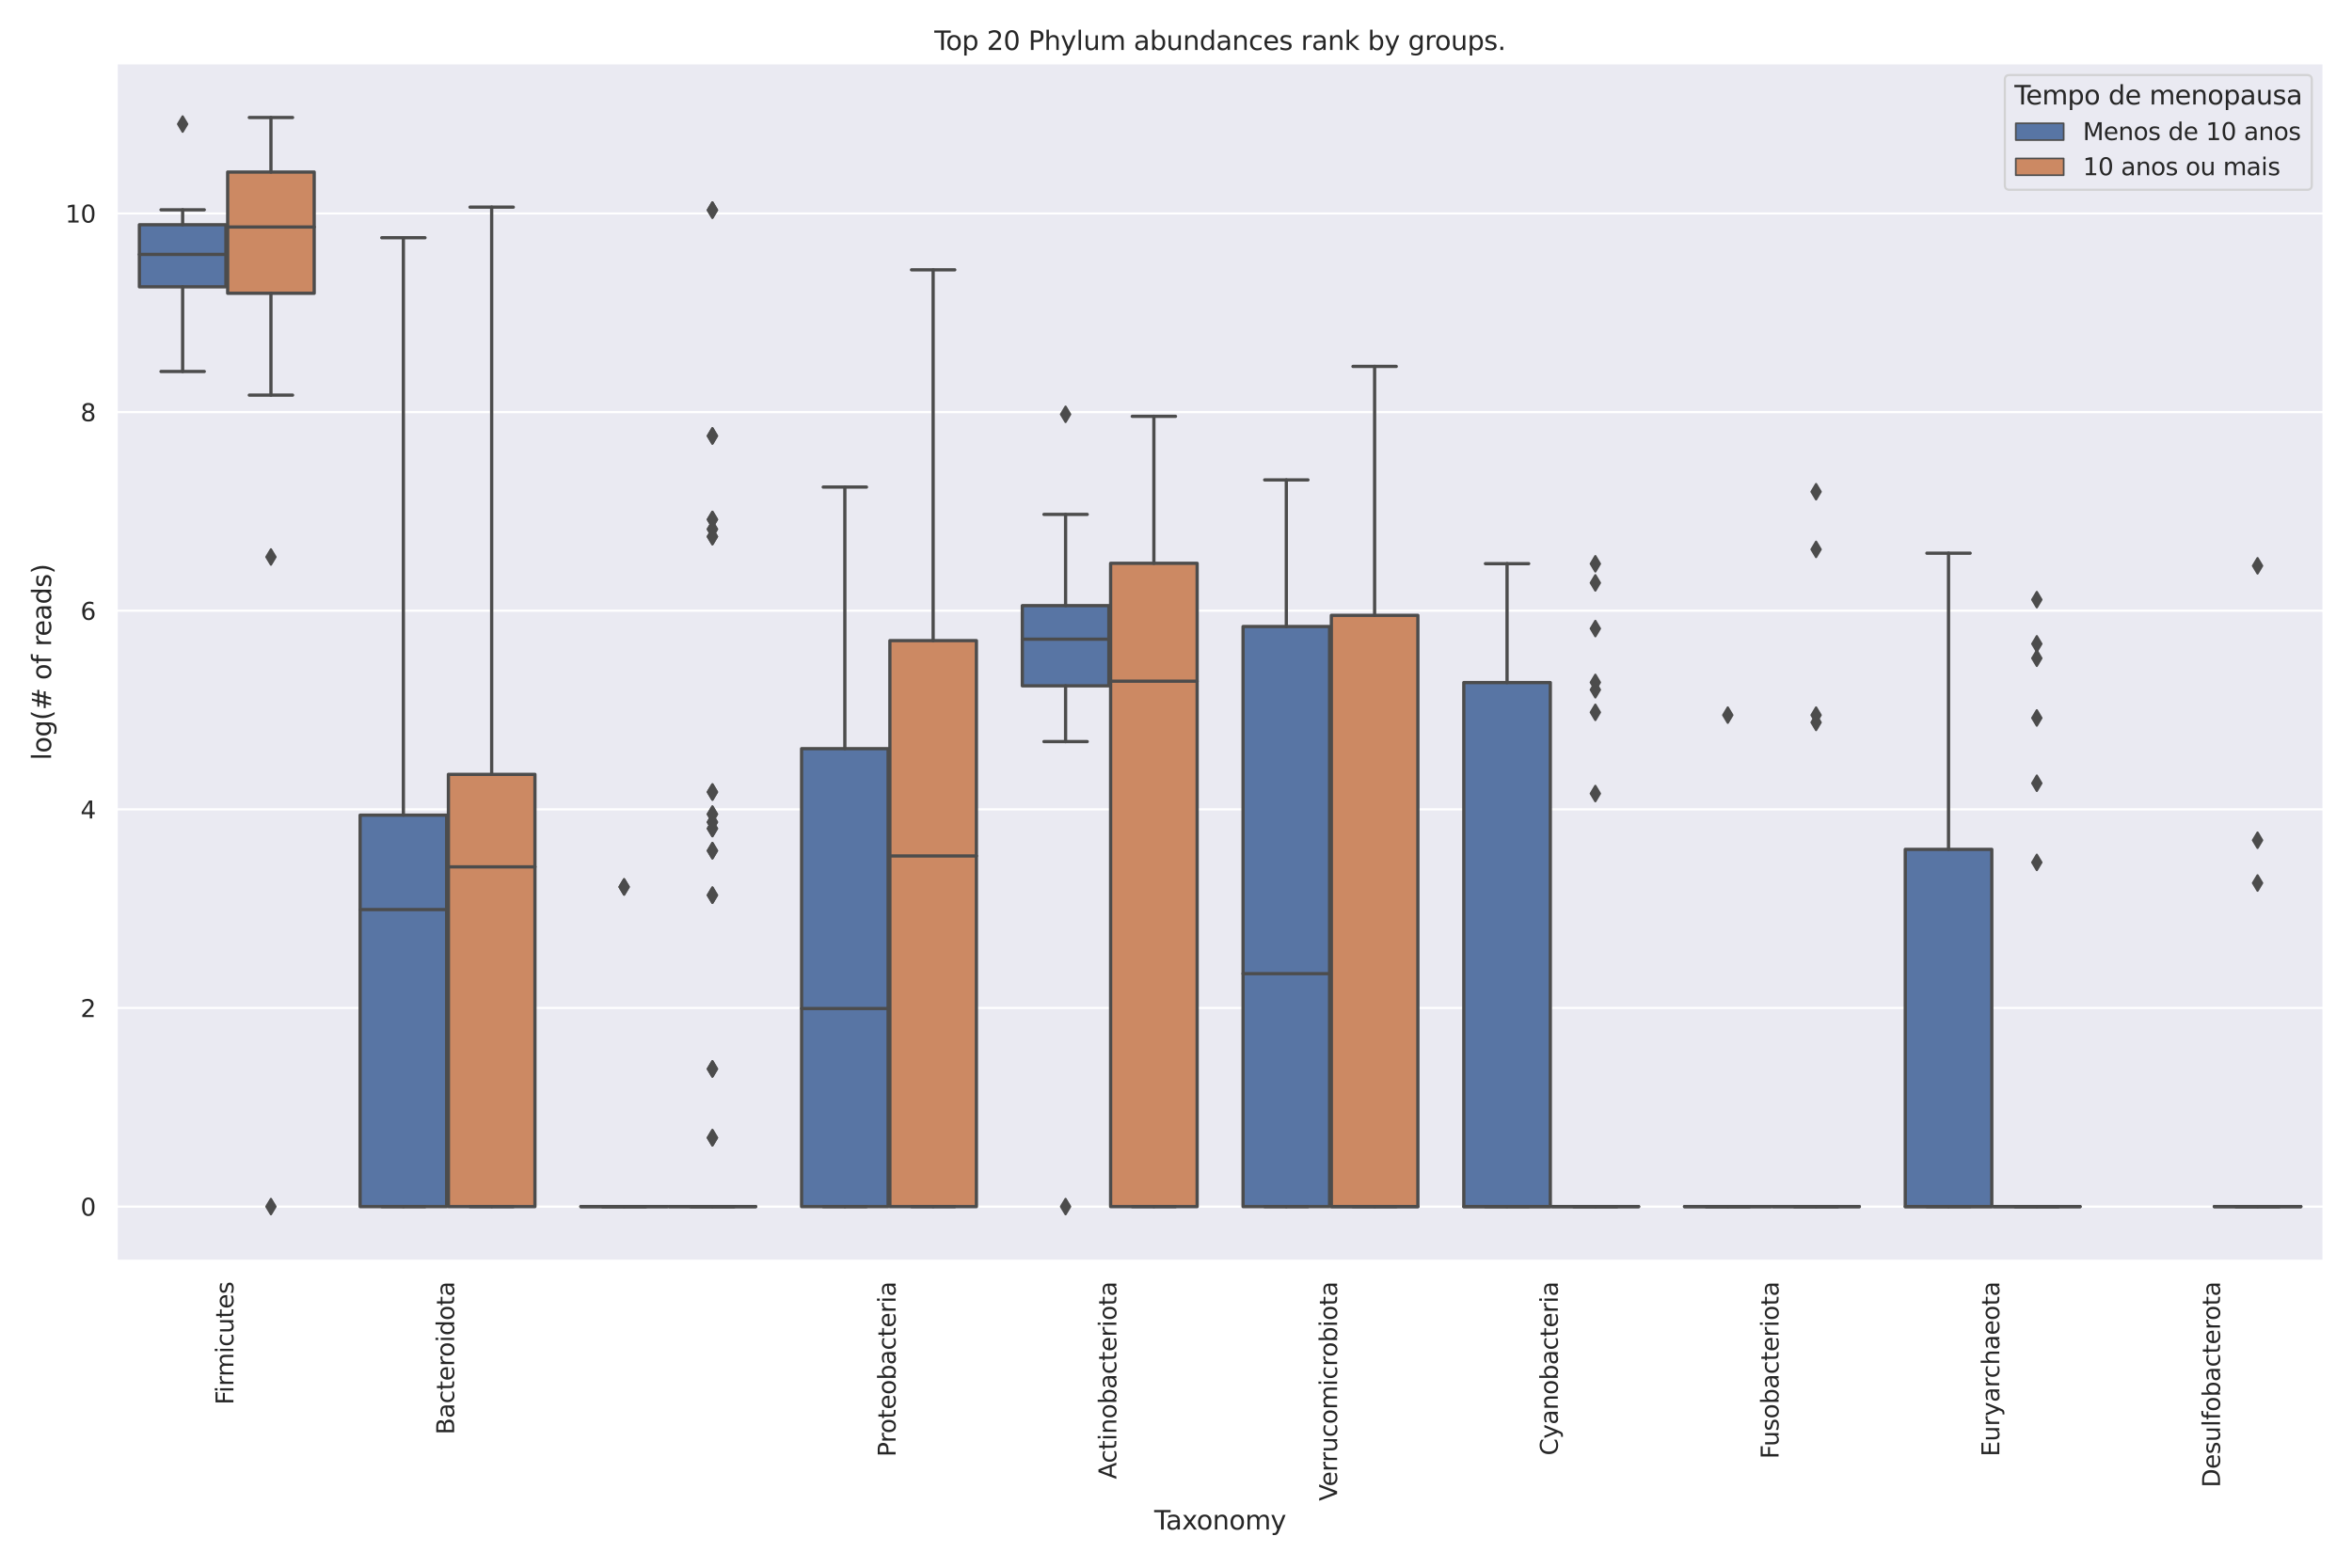<?xml version="1.0" encoding="utf-8" standalone="no"?>
<!DOCTYPE svg PUBLIC "-//W3C//DTD SVG 1.1//EN"
  "http://www.w3.org/Graphics/SVG/1.1/DTD/svg11.dtd">
<svg xmlns:xlink="http://www.w3.org/1999/xlink" width="1080pt" height="720pt" viewBox="0 0 1080 720" xmlns="http://www.w3.org/2000/svg" version="1.1">
 <defs>
  <style type="text/css">*{stroke-linejoin: round; stroke-linecap: butt}</style>
 </defs>
 <g id="figure_1">
  <g id="patch_1">
   <path d="M 0 720 
L 1080 720 
L 1080 0 
L 0 0 
z
" style="fill: #ffffff"/>
  </g>
  <g id="axes_1">
   <g id="patch_2">
    <path d="M 53.46 579.165 
L 1067.04 579.165 
L 1067.04 28.96 
L 53.46 28.96 
z
" style="fill: #eaeaf2"/>
   </g>
   <g id="matplotlib.axis_1">
    <g id="xtick_1">
     <g id="text_1">
      <!-- Firmicutes -->
      <g style="fill: #262626" transform="translate(107.174 645.181)rotate(-90)scale(0.11 -0.11)">
       <defs>
        <path id="DejaVuSans-46" d="M 628 4666 
L 3309 4666 
L 3309 4134 
L 1259 4134 
L 1259 2759 
L 3109 2759 
L 3109 2228 
L 1259 2228 
L 1259 0 
L 628 0 
L 628 4666 
z
" transform="scale(0.016)"/>
        <path id="DejaVuSans-69" d="M 603 3500 
L 1178 3500 
L 1178 0 
L 603 0 
L 603 3500 
z
M 603 4863 
L 1178 4863 
L 1178 4134 
L 603 4134 
L 603 4863 
z
" transform="scale(0.016)"/>
        <path id="DejaVuSans-72" d="M 2631 2963 
Q 2534 3019 2420 3045 
Q 2306 3072 2169 3072 
Q 1681 3072 1420 2755 
Q 1159 2438 1159 1844 
L 1159 0 
L 581 0 
L 581 3500 
L 1159 3500 
L 1159 2956 
Q 1341 3275 1631 3429 
Q 1922 3584 2338 3584 
Q 2397 3584 2469 3576 
Q 2541 3569 2628 3553 
L 2631 2963 
z
" transform="scale(0.016)"/>
        <path id="DejaVuSans-6d" d="M 3328 2828 
Q 3544 3216 3844 3400 
Q 4144 3584 4550 3584 
Q 5097 3584 5394 3201 
Q 5691 2819 5691 2113 
L 5691 0 
L 5113 0 
L 5113 2094 
Q 5113 2597 4934 2840 
Q 4756 3084 4391 3084 
Q 3944 3084 3684 2787 
Q 3425 2491 3425 1978 
L 3425 0 
L 2847 0 
L 2847 2094 
Q 2847 2600 2669 2842 
Q 2491 3084 2119 3084 
Q 1678 3084 1418 2786 
Q 1159 2488 1159 1978 
L 1159 0 
L 581 0 
L 581 3500 
L 1159 3500 
L 1159 2956 
Q 1356 3278 1631 3431 
Q 1906 3584 2284 3584 
Q 2666 3584 2933 3390 
Q 3200 3197 3328 2828 
z
" transform="scale(0.016)"/>
        <path id="DejaVuSans-63" d="M 3122 3366 
L 3122 2828 
Q 2878 2963 2633 3030 
Q 2388 3097 2138 3097 
Q 1578 3097 1268 2742 
Q 959 2388 959 1747 
Q 959 1106 1268 751 
Q 1578 397 2138 397 
Q 2388 397 2633 464 
Q 2878 531 3122 666 
L 3122 134 
Q 2881 22 2623 -34 
Q 2366 -91 2075 -91 
Q 1284 -91 818 406 
Q 353 903 353 1747 
Q 353 2603 823 3093 
Q 1294 3584 2113 3584 
Q 2378 3584 2631 3529 
Q 2884 3475 3122 3366 
z
" transform="scale(0.016)"/>
        <path id="DejaVuSans-75" d="M 544 1381 
L 544 3500 
L 1119 3500 
L 1119 1403 
Q 1119 906 1312 657 
Q 1506 409 1894 409 
Q 2359 409 2629 706 
Q 2900 1003 2900 1516 
L 2900 3500 
L 3475 3500 
L 3475 0 
L 2900 0 
L 2900 538 
Q 2691 219 2414 64 
Q 2138 -91 1772 -91 
Q 1169 -91 856 284 
Q 544 659 544 1381 
z
M 1991 3584 
L 1991 3584 
z
" transform="scale(0.016)"/>
        <path id="DejaVuSans-74" d="M 1172 4494 
L 1172 3500 
L 2356 3500 
L 2356 3053 
L 1172 3053 
L 1172 1153 
Q 1172 725 1289 603 
Q 1406 481 1766 481 
L 2356 481 
L 2356 0 
L 1766 0 
Q 1100 0 847 248 
Q 594 497 594 1153 
L 594 3053 
L 172 3053 
L 172 3500 
L 594 3500 
L 594 4494 
L 1172 4494 
z
" transform="scale(0.016)"/>
        <path id="DejaVuSans-65" d="M 3597 1894 
L 3597 1613 
L 953 1613 
Q 991 1019 1311 708 
Q 1631 397 2203 397 
Q 2534 397 2845 478 
Q 3156 559 3463 722 
L 3463 178 
Q 3153 47 2828 -22 
Q 2503 -91 2169 -91 
Q 1331 -91 842 396 
Q 353 884 353 1716 
Q 353 2575 817 3079 
Q 1281 3584 2069 3584 
Q 2775 3584 3186 3129 
Q 3597 2675 3597 1894 
z
M 3022 2063 
Q 3016 2534 2758 2815 
Q 2500 3097 2075 3097 
Q 1594 3097 1305 2825 
Q 1016 2553 972 2059 
L 3022 2063 
z
" transform="scale(0.016)"/>
        <path id="DejaVuSans-73" d="M 2834 3397 
L 2834 2853 
Q 2591 2978 2328 3040 
Q 2066 3103 1784 3103 
Q 1356 3103 1142 2972 
Q 928 2841 928 2578 
Q 928 2378 1081 2264 
Q 1234 2150 1697 2047 
L 1894 2003 
Q 2506 1872 2764 1633 
Q 3022 1394 3022 966 
Q 3022 478 2636 193 
Q 2250 -91 1575 -91 
Q 1294 -91 989 -36 
Q 684 19 347 128 
L 347 722 
Q 666 556 975 473 
Q 1284 391 1588 391 
Q 1994 391 2212 530 
Q 2431 669 2431 922 
Q 2431 1156 2273 1281 
Q 2116 1406 1581 1522 
L 1381 1569 
Q 847 1681 609 1914 
Q 372 2147 372 2553 
Q 372 3047 722 3315 
Q 1072 3584 1716 3584 
Q 2034 3584 2315 3537 
Q 2597 3491 2834 3397 
z
" transform="scale(0.016)"/>
       </defs>
       <use xlink:href="#DejaVuSans-46"/>
       <use xlink:href="#DejaVuSans-69" x="50.27"/>
       <use xlink:href="#DejaVuSans-72" x="78.053"/>
       <use xlink:href="#DejaVuSans-6d" x="117.416"/>
       <use xlink:href="#DejaVuSans-69" x="214.828"/>
       <use xlink:href="#DejaVuSans-63" x="242.611"/>
       <use xlink:href="#DejaVuSans-75" x="297.592"/>
       <use xlink:href="#DejaVuSans-74" x="360.971"/>
       <use xlink:href="#DejaVuSans-65" x="400.18"/>
       <use xlink:href="#DejaVuSans-73" x="461.703"/>
      </g>
     </g>
    </g>
    <g id="xtick_2">
     <g id="text_2">
      <!-- Bacteroidota -->
      <g style="fill: #262626" transform="translate(208.532 658.91)rotate(-90)scale(0.11 -0.11)">
       <defs>
        <path id="DejaVuSans-42" d="M 1259 2228 
L 1259 519 
L 2272 519 
Q 2781 519 3026 730 
Q 3272 941 3272 1375 
Q 3272 1813 3026 2020 
Q 2781 2228 2272 2228 
L 1259 2228 
z
M 1259 4147 
L 1259 2741 
L 2194 2741 
Q 2656 2741 2882 2914 
Q 3109 3088 3109 3444 
Q 3109 3797 2882 3972 
Q 2656 4147 2194 4147 
L 1259 4147 
z
M 628 4666 
L 2241 4666 
Q 2963 4666 3353 4366 
Q 3744 4066 3744 3513 
Q 3744 3084 3544 2831 
Q 3344 2578 2956 2516 
Q 3422 2416 3680 2098 
Q 3938 1781 3938 1306 
Q 3938 681 3513 340 
Q 3088 0 2303 0 
L 628 0 
L 628 4666 
z
" transform="scale(0.016)"/>
        <path id="DejaVuSans-61" d="M 2194 1759 
Q 1497 1759 1228 1600 
Q 959 1441 959 1056 
Q 959 750 1161 570 
Q 1363 391 1709 391 
Q 2188 391 2477 730 
Q 2766 1069 2766 1631 
L 2766 1759 
L 2194 1759 
z
M 3341 1997 
L 3341 0 
L 2766 0 
L 2766 531 
Q 2569 213 2275 61 
Q 1981 -91 1556 -91 
Q 1019 -91 701 211 
Q 384 513 384 1019 
Q 384 1609 779 1909 
Q 1175 2209 1959 2209 
L 2766 2209 
L 2766 2266 
Q 2766 2663 2505 2880 
Q 2244 3097 1772 3097 
Q 1472 3097 1187 3025 
Q 903 2953 641 2809 
L 641 3341 
Q 956 3463 1253 3523 
Q 1550 3584 1831 3584 
Q 2591 3584 2966 3190 
Q 3341 2797 3341 1997 
z
" transform="scale(0.016)"/>
        <path id="DejaVuSans-6f" d="M 1959 3097 
Q 1497 3097 1228 2736 
Q 959 2375 959 1747 
Q 959 1119 1226 758 
Q 1494 397 1959 397 
Q 2419 397 2687 759 
Q 2956 1122 2956 1747 
Q 2956 2369 2687 2733 
Q 2419 3097 1959 3097 
z
M 1959 3584 
Q 2709 3584 3137 3096 
Q 3566 2609 3566 1747 
Q 3566 888 3137 398 
Q 2709 -91 1959 -91 
Q 1206 -91 779 398 
Q 353 888 353 1747 
Q 353 2609 779 3096 
Q 1206 3584 1959 3584 
z
" transform="scale(0.016)"/>
        <path id="DejaVuSans-64" d="M 2906 2969 
L 2906 4863 
L 3481 4863 
L 3481 0 
L 2906 0 
L 2906 525 
Q 2725 213 2448 61 
Q 2172 -91 1784 -91 
Q 1150 -91 751 415 
Q 353 922 353 1747 
Q 353 2572 751 3078 
Q 1150 3584 1784 3584 
Q 2172 3584 2448 3432 
Q 2725 3281 2906 2969 
z
M 947 1747 
Q 947 1113 1208 752 
Q 1469 391 1925 391 
Q 2381 391 2643 752 
Q 2906 1113 2906 1747 
Q 2906 2381 2643 2742 
Q 2381 3103 1925 3103 
Q 1469 3103 1208 2742 
Q 947 2381 947 1747 
z
" transform="scale(0.016)"/>
       </defs>
       <use xlink:href="#DejaVuSans-42"/>
       <use xlink:href="#DejaVuSans-61" x="68.604"/>
       <use xlink:href="#DejaVuSans-63" x="129.883"/>
       <use xlink:href="#DejaVuSans-74" x="184.863"/>
       <use xlink:href="#DejaVuSans-65" x="224.072"/>
       <use xlink:href="#DejaVuSans-72" x="285.596"/>
       <use xlink:href="#DejaVuSans-6f" x="324.459"/>
       <use xlink:href="#DejaVuSans-69" x="385.641"/>
       <use xlink:href="#DejaVuSans-64" x="413.424"/>
       <use xlink:href="#DejaVuSans-6f" x="476.9"/>
       <use xlink:href="#DejaVuSans-74" x="538.082"/>
       <use xlink:href="#DejaVuSans-61" x="577.291"/>
      </g>
     </g>
    </g>
    <g id="xtick_3"/>
    <g id="xtick_4">
     <g id="text_3">
      <!-- Proteobacteria -->
      <g style="fill: #262626" transform="translate(411.248 669.094)rotate(-90)scale(0.11 -0.11)">
       <defs>
        <path id="DejaVuSans-50" d="M 1259 4147 
L 1259 2394 
L 2053 2394 
Q 2494 2394 2734 2622 
Q 2975 2850 2975 3272 
Q 2975 3691 2734 3919 
Q 2494 4147 2053 4147 
L 1259 4147 
z
M 628 4666 
L 2053 4666 
Q 2838 4666 3239 4311 
Q 3641 3956 3641 3272 
Q 3641 2581 3239 2228 
Q 2838 1875 2053 1875 
L 1259 1875 
L 1259 0 
L 628 0 
L 628 4666 
z
" transform="scale(0.016)"/>
        <path id="DejaVuSans-62" d="M 3116 1747 
Q 3116 2381 2855 2742 
Q 2594 3103 2138 3103 
Q 1681 3103 1420 2742 
Q 1159 2381 1159 1747 
Q 1159 1113 1420 752 
Q 1681 391 2138 391 
Q 2594 391 2855 752 
Q 3116 1113 3116 1747 
z
M 1159 2969 
Q 1341 3281 1617 3432 
Q 1894 3584 2278 3584 
Q 2916 3584 3314 3078 
Q 3713 2572 3713 1747 
Q 3713 922 3314 415 
Q 2916 -91 2278 -91 
Q 1894 -91 1617 61 
Q 1341 213 1159 525 
L 1159 0 
L 581 0 
L 581 4863 
L 1159 4863 
L 1159 2969 
z
" transform="scale(0.016)"/>
       </defs>
       <use xlink:href="#DejaVuSans-50"/>
       <use xlink:href="#DejaVuSans-72" x="58.553"/>
       <use xlink:href="#DejaVuSans-6f" x="97.416"/>
       <use xlink:href="#DejaVuSans-74" x="158.598"/>
       <use xlink:href="#DejaVuSans-65" x="197.807"/>
       <use xlink:href="#DejaVuSans-6f" x="259.33"/>
       <use xlink:href="#DejaVuSans-62" x="320.512"/>
       <use xlink:href="#DejaVuSans-61" x="383.988"/>
       <use xlink:href="#DejaVuSans-63" x="445.268"/>
       <use xlink:href="#DejaVuSans-74" x="500.248"/>
       <use xlink:href="#DejaVuSans-65" x="539.457"/>
       <use xlink:href="#DejaVuSans-72" x="600.98"/>
       <use xlink:href="#DejaVuSans-69" x="642.094"/>
       <use xlink:href="#DejaVuSans-61" x="669.877"/>
      </g>
     </g>
    </g>
    <g id="xtick_5">
     <g id="text_4">
      <!-- Actinobacteriota -->
      <g style="fill: #262626" transform="translate(512.606 679.331)rotate(-90)scale(0.11 -0.11)">
       <defs>
        <path id="DejaVuSans-41" d="M 2188 4044 
L 1331 1722 
L 3047 1722 
L 2188 4044 
z
M 1831 4666 
L 2547 4666 
L 4325 0 
L 3669 0 
L 3244 1197 
L 1141 1197 
L 716 0 
L 50 0 
L 1831 4666 
z
" transform="scale(0.016)"/>
        <path id="DejaVuSans-6e" d="M 3513 2113 
L 3513 0 
L 2938 0 
L 2938 2094 
Q 2938 2591 2744 2837 
Q 2550 3084 2163 3084 
Q 1697 3084 1428 2787 
Q 1159 2491 1159 1978 
L 1159 0 
L 581 0 
L 581 3500 
L 1159 3500 
L 1159 2956 
Q 1366 3272 1645 3428 
Q 1925 3584 2291 3584 
Q 2894 3584 3203 3211 
Q 3513 2838 3513 2113 
z
" transform="scale(0.016)"/>
       </defs>
       <use xlink:href="#DejaVuSans-41"/>
       <use xlink:href="#DejaVuSans-63" x="66.658"/>
       <use xlink:href="#DejaVuSans-74" x="121.639"/>
       <use xlink:href="#DejaVuSans-69" x="160.848"/>
       <use xlink:href="#DejaVuSans-6e" x="188.631"/>
       <use xlink:href="#DejaVuSans-6f" x="252.01"/>
       <use xlink:href="#DejaVuSans-62" x="313.191"/>
       <use xlink:href="#DejaVuSans-61" x="376.668"/>
       <use xlink:href="#DejaVuSans-63" x="437.947"/>
       <use xlink:href="#DejaVuSans-74" x="492.928"/>
       <use xlink:href="#DejaVuSans-65" x="532.137"/>
       <use xlink:href="#DejaVuSans-72" x="593.66"/>
       <use xlink:href="#DejaVuSans-69" x="634.773"/>
       <use xlink:href="#DejaVuSans-6f" x="662.557"/>
       <use xlink:href="#DejaVuSans-74" x="723.738"/>
       <use xlink:href="#DejaVuSans-61" x="762.947"/>
      </g>
     </g>
    </g>
    <g id="xtick_6">
     <g id="text_5">
      <!-- Verrucomicrobiota -->
      <g style="fill: #262626" transform="translate(613.964 689.355)rotate(-90)scale(0.11 -0.11)">
       <defs>
        <path id="DejaVuSans-56" d="M 1831 0 
L 50 4666 
L 709 4666 
L 2188 738 
L 3669 4666 
L 4325 4666 
L 2547 0 
L 1831 0 
z
" transform="scale(0.016)"/>
       </defs>
       <use xlink:href="#DejaVuSans-56"/>
       <use xlink:href="#DejaVuSans-65" x="60.658"/>
       <use xlink:href="#DejaVuSans-72" x="122.182"/>
       <use xlink:href="#DejaVuSans-72" x="161.545"/>
       <use xlink:href="#DejaVuSans-75" x="202.658"/>
       <use xlink:href="#DejaVuSans-63" x="266.037"/>
       <use xlink:href="#DejaVuSans-6f" x="321.018"/>
       <use xlink:href="#DejaVuSans-6d" x="382.199"/>
       <use xlink:href="#DejaVuSans-69" x="479.611"/>
       <use xlink:href="#DejaVuSans-63" x="507.395"/>
       <use xlink:href="#DejaVuSans-72" x="562.375"/>
       <use xlink:href="#DejaVuSans-6f" x="601.238"/>
       <use xlink:href="#DejaVuSans-62" x="662.42"/>
       <use xlink:href="#DejaVuSans-69" x="725.896"/>
       <use xlink:href="#DejaVuSans-6f" x="753.68"/>
       <use xlink:href="#DejaVuSans-74" x="814.861"/>
       <use xlink:href="#DejaVuSans-61" x="854.07"/>
      </g>
     </g>
    </g>
    <g id="xtick_7">
     <g id="text_6">
      <!-- Cyanobacteria -->
      <g style="fill: #262626" transform="translate(715.322 668.472)rotate(-90)scale(0.11 -0.11)">
       <defs>
        <path id="DejaVuSans-43" d="M 4122 4306 
L 4122 3641 
Q 3803 3938 3442 4084 
Q 3081 4231 2675 4231 
Q 1875 4231 1450 3742 
Q 1025 3253 1025 2328 
Q 1025 1406 1450 917 
Q 1875 428 2675 428 
Q 3081 428 3442 575 
Q 3803 722 4122 1019 
L 4122 359 
Q 3791 134 3420 21 
Q 3050 -91 2638 -91 
Q 1578 -91 968 557 
Q 359 1206 359 2328 
Q 359 3453 968 4101 
Q 1578 4750 2638 4750 
Q 3056 4750 3426 4639 
Q 3797 4528 4122 4306 
z
" transform="scale(0.016)"/>
        <path id="DejaVuSans-79" d="M 2059 -325 
Q 1816 -950 1584 -1140 
Q 1353 -1331 966 -1331 
L 506 -1331 
L 506 -850 
L 844 -850 
Q 1081 -850 1212 -737 
Q 1344 -625 1503 -206 
L 1606 56 
L 191 3500 
L 800 3500 
L 1894 763 
L 2988 3500 
L 3597 3500 
L 2059 -325 
z
" transform="scale(0.016)"/>
       </defs>
       <use xlink:href="#DejaVuSans-43"/>
       <use xlink:href="#DejaVuSans-79" x="69.824"/>
       <use xlink:href="#DejaVuSans-61" x="129.004"/>
       <use xlink:href="#DejaVuSans-6e" x="190.283"/>
       <use xlink:href="#DejaVuSans-6f" x="253.662"/>
       <use xlink:href="#DejaVuSans-62" x="314.844"/>
       <use xlink:href="#DejaVuSans-61" x="378.32"/>
       <use xlink:href="#DejaVuSans-63" x="439.6"/>
       <use xlink:href="#DejaVuSans-74" x="494.58"/>
       <use xlink:href="#DejaVuSans-65" x="533.789"/>
       <use xlink:href="#DejaVuSans-72" x="595.312"/>
       <use xlink:href="#DejaVuSans-69" x="636.426"/>
       <use xlink:href="#DejaVuSans-61" x="664.209"/>
      </g>
     </g>
    </g>
    <g id="xtick_8">
     <g id="text_7">
      <!-- Fusobacteriota -->
      <g style="fill: #262626" transform="translate(816.68 670.034)rotate(-90)scale(0.11 -0.11)">
       <use xlink:href="#DejaVuSans-46"/>
       <use xlink:href="#DejaVuSans-75" x="52.02"/>
       <use xlink:href="#DejaVuSans-73" x="115.398"/>
       <use xlink:href="#DejaVuSans-6f" x="167.498"/>
       <use xlink:href="#DejaVuSans-62" x="228.68"/>
       <use xlink:href="#DejaVuSans-61" x="292.156"/>
       <use xlink:href="#DejaVuSans-63" x="353.436"/>
       <use xlink:href="#DejaVuSans-74" x="408.416"/>
       <use xlink:href="#DejaVuSans-65" x="447.625"/>
       <use xlink:href="#DejaVuSans-72" x="509.148"/>
       <use xlink:href="#DejaVuSans-69" x="550.262"/>
       <use xlink:href="#DejaVuSans-6f" x="578.045"/>
       <use xlink:href="#DejaVuSans-74" x="639.227"/>
       <use xlink:href="#DejaVuSans-61" x="678.436"/>
      </g>
     </g>
    </g>
    <g id="xtick_9">
     <g id="text_8">
      <!-- Euryarchaeota -->
      <g style="fill: #262626" transform="translate(918.038 668.948)rotate(-90)scale(0.11 -0.11)">
       <defs>
        <path id="DejaVuSans-45" d="M 628 4666 
L 3578 4666 
L 3578 4134 
L 1259 4134 
L 1259 2753 
L 3481 2753 
L 3481 2222 
L 1259 2222 
L 1259 531 
L 3634 531 
L 3634 0 
L 628 0 
L 628 4666 
z
" transform="scale(0.016)"/>
        <path id="DejaVuSans-68" d="M 3513 2113 
L 3513 0 
L 2938 0 
L 2938 2094 
Q 2938 2591 2744 2837 
Q 2550 3084 2163 3084 
Q 1697 3084 1428 2787 
Q 1159 2491 1159 1978 
L 1159 0 
L 581 0 
L 581 4863 
L 1159 4863 
L 1159 2956 
Q 1366 3272 1645 3428 
Q 1925 3584 2291 3584 
Q 2894 3584 3203 3211 
Q 3513 2838 3513 2113 
z
" transform="scale(0.016)"/>
       </defs>
       <use xlink:href="#DejaVuSans-45"/>
       <use xlink:href="#DejaVuSans-75" x="63.184"/>
       <use xlink:href="#DejaVuSans-72" x="126.562"/>
       <use xlink:href="#DejaVuSans-79" x="167.676"/>
       <use xlink:href="#DejaVuSans-61" x="226.855"/>
       <use xlink:href="#DejaVuSans-72" x="288.135"/>
       <use xlink:href="#DejaVuSans-63" x="326.998"/>
       <use xlink:href="#DejaVuSans-68" x="381.979"/>
       <use xlink:href="#DejaVuSans-61" x="445.357"/>
       <use xlink:href="#DejaVuSans-65" x="506.637"/>
       <use xlink:href="#DejaVuSans-6f" x="568.16"/>
       <use xlink:href="#DejaVuSans-74" x="629.342"/>
       <use xlink:href="#DejaVuSans-61" x="668.551"/>
      </g>
     </g>
    </g>
    <g id="xtick_10">
     <g id="text_9">
      <!-- Desulfobacterota -->
      <g style="fill: #262626" transform="translate(1019.396 683.176)rotate(-90)scale(0.11 -0.11)">
       <defs>
        <path id="DejaVuSans-44" d="M 1259 4147 
L 1259 519 
L 2022 519 
Q 2988 519 3436 956 
Q 3884 1394 3884 2338 
Q 3884 3275 3436 3711 
Q 2988 4147 2022 4147 
L 1259 4147 
z
M 628 4666 
L 1925 4666 
Q 3281 4666 3915 4102 
Q 4550 3538 4550 2338 
Q 4550 1131 3912 565 
Q 3275 0 1925 0 
L 628 0 
L 628 4666 
z
" transform="scale(0.016)"/>
        <path id="DejaVuSans-6c" d="M 603 4863 
L 1178 4863 
L 1178 0 
L 603 0 
L 603 4863 
z
" transform="scale(0.016)"/>
        <path id="DejaVuSans-66" d="M 2375 4863 
L 2375 4384 
L 1825 4384 
Q 1516 4384 1395 4259 
Q 1275 4134 1275 3809 
L 1275 3500 
L 2222 3500 
L 2222 3053 
L 1275 3053 
L 1275 0 
L 697 0 
L 697 3053 
L 147 3053 
L 147 3500 
L 697 3500 
L 697 3744 
Q 697 4328 969 4595 
Q 1241 4863 1831 4863 
L 2375 4863 
z
" transform="scale(0.016)"/>
       </defs>
       <use xlink:href="#DejaVuSans-44"/>
       <use xlink:href="#DejaVuSans-65" x="77.002"/>
       <use xlink:href="#DejaVuSans-73" x="138.525"/>
       <use xlink:href="#DejaVuSans-75" x="190.625"/>
       <use xlink:href="#DejaVuSans-6c" x="254.004"/>
       <use xlink:href="#DejaVuSans-66" x="281.787"/>
       <use xlink:href="#DejaVuSans-6f" x="316.992"/>
       <use xlink:href="#DejaVuSans-62" x="378.174"/>
       <use xlink:href="#DejaVuSans-61" x="441.65"/>
       <use xlink:href="#DejaVuSans-63" x="502.93"/>
       <use xlink:href="#DejaVuSans-74" x="557.91"/>
       <use xlink:href="#DejaVuSans-65" x="597.119"/>
       <use xlink:href="#DejaVuSans-72" x="658.643"/>
       <use xlink:href="#DejaVuSans-6f" x="697.506"/>
       <use xlink:href="#DejaVuSans-74" x="758.688"/>
       <use xlink:href="#DejaVuSans-61" x="797.896"/>
      </g>
     </g>
    </g>
    <g id="text_10">
     <!-- Taxonomy -->
     <g style="fill: #262626" transform="translate(529.994 702.473)scale(0.12 -0.12)">
      <defs>
       <path id="DejaVuSans-54" d="M -19 4666 
L 3928 4666 
L 3928 4134 
L 2272 4134 
L 2272 0 
L 1638 0 
L 1638 4134 
L -19 4134 
L -19 4666 
z
" transform="scale(0.016)"/>
       <path id="DejaVuSans-78" d="M 3513 3500 
L 2247 1797 
L 3578 0 
L 2900 0 
L 1881 1375 
L 863 0 
L 184 0 
L 1544 1831 
L 300 3500 
L 978 3500 
L 1906 2253 
L 2834 3500 
L 3513 3500 
z
" transform="scale(0.016)"/>
      </defs>
      <use xlink:href="#DejaVuSans-54"/>
      <use xlink:href="#DejaVuSans-61" x="44.584"/>
      <use xlink:href="#DejaVuSans-78" x="105.863"/>
      <use xlink:href="#DejaVuSans-6f" x="161.918"/>
      <use xlink:href="#DejaVuSans-6e" x="223.1"/>
      <use xlink:href="#DejaVuSans-6f" x="286.479"/>
      <use xlink:href="#DejaVuSans-6d" x="347.66"/>
      <use xlink:href="#DejaVuSans-79" x="445.072"/>
     </g>
    </g>
   </g>
   <g id="matplotlib.axis_2">
    <g id="ytick_1">
     <g id="line2d_1">
      <path d="M 53.46 554.156 
L 1067.04 554.156 
" clip-path="url(#pe65966094f)" style="fill: none; stroke: #ffffff; stroke-linecap: round"/>
     </g>
     <g id="text_11">
      <!-- 0 -->
      <g style="fill: #262626" transform="translate(36.961 558.335)scale(0.11 -0.11)">
       <defs>
        <path id="DejaVuSans-30" d="M 2034 4250 
Q 1547 4250 1301 3770 
Q 1056 3291 1056 2328 
Q 1056 1369 1301 889 
Q 1547 409 2034 409 
Q 2525 409 2770 889 
Q 3016 1369 3016 2328 
Q 3016 3291 2770 3770 
Q 2525 4250 2034 4250 
z
M 2034 4750 
Q 2819 4750 3233 4129 
Q 3647 3509 3647 2328 
Q 3647 1150 3233 529 
Q 2819 -91 2034 -91 
Q 1250 -91 836 529 
Q 422 1150 422 2328 
Q 422 3509 836 4129 
Q 1250 4750 2034 4750 
z
" transform="scale(0.016)"/>
       </defs>
       <use xlink:href="#DejaVuSans-30"/>
      </g>
     </g>
    </g>
    <g id="ytick_2">
     <g id="line2d_2">
      <path d="M 53.46 462.932 
L 1067.04 462.932 
" clip-path="url(#pe65966094f)" style="fill: none; stroke: #ffffff; stroke-linecap: round"/>
     </g>
     <g id="text_12">
      <!-- 2 -->
      <g style="fill: #262626" transform="translate(36.961 467.111)scale(0.11 -0.11)">
       <defs>
        <path id="DejaVuSans-32" d="M 1228 531 
L 3431 531 
L 3431 0 
L 469 0 
L 469 531 
Q 828 903 1448 1529 
Q 2069 2156 2228 2338 
Q 2531 2678 2651 2914 
Q 2772 3150 2772 3378 
Q 2772 3750 2511 3984 
Q 2250 4219 1831 4219 
Q 1534 4219 1204 4116 
Q 875 4013 500 3803 
L 500 4441 
Q 881 4594 1212 4672 
Q 1544 4750 1819 4750 
Q 2544 4750 2975 4387 
Q 3406 4025 3406 3419 
Q 3406 3131 3298 2873 
Q 3191 2616 2906 2266 
Q 2828 2175 2409 1742 
Q 1991 1309 1228 531 
z
" transform="scale(0.016)"/>
       </defs>
       <use xlink:href="#DejaVuSans-32"/>
      </g>
     </g>
    </g>
    <g id="ytick_3">
     <g id="line2d_3">
      <path d="M 53.46 371.708 
L 1067.04 371.708 
" clip-path="url(#pe65966094f)" style="fill: none; stroke: #ffffff; stroke-linecap: round"/>
     </g>
     <g id="text_13">
      <!-- 4 -->
      <g style="fill: #262626" transform="translate(36.961 375.887)scale(0.11 -0.11)">
       <defs>
        <path id="DejaVuSans-34" d="M 2419 4116 
L 825 1625 
L 2419 1625 
L 2419 4116 
z
M 2253 4666 
L 3047 4666 
L 3047 1625 
L 3713 1625 
L 3713 1100 
L 3047 1100 
L 3047 0 
L 2419 0 
L 2419 1100 
L 313 1100 
L 313 1709 
L 2253 4666 
z
" transform="scale(0.016)"/>
       </defs>
       <use xlink:href="#DejaVuSans-34"/>
      </g>
     </g>
    </g>
    <g id="ytick_4">
     <g id="line2d_4">
      <path d="M 53.46 280.484 
L 1067.04 280.484 
" clip-path="url(#pe65966094f)" style="fill: none; stroke: #ffffff; stroke-linecap: round"/>
     </g>
     <g id="text_14">
      <!-- 6 -->
      <g style="fill: #262626" transform="translate(36.961 284.663)scale(0.11 -0.11)">
       <defs>
        <path id="DejaVuSans-36" d="M 2113 2584 
Q 1688 2584 1439 2293 
Q 1191 2003 1191 1497 
Q 1191 994 1439 701 
Q 1688 409 2113 409 
Q 2538 409 2786 701 
Q 3034 994 3034 1497 
Q 3034 2003 2786 2293 
Q 2538 2584 2113 2584 
z
M 3366 4563 
L 3366 3988 
Q 3128 4100 2886 4159 
Q 2644 4219 2406 4219 
Q 1781 4219 1451 3797 
Q 1122 3375 1075 2522 
Q 1259 2794 1537 2939 
Q 1816 3084 2150 3084 
Q 2853 3084 3261 2657 
Q 3669 2231 3669 1497 
Q 3669 778 3244 343 
Q 2819 -91 2113 -91 
Q 1303 -91 875 529 
Q 447 1150 447 2328 
Q 447 3434 972 4092 
Q 1497 4750 2381 4750 
Q 2619 4750 2861 4703 
Q 3103 4656 3366 4563 
z
" transform="scale(0.016)"/>
       </defs>
       <use xlink:href="#DejaVuSans-36"/>
      </g>
     </g>
    </g>
    <g id="ytick_5">
     <g id="line2d_5">
      <path d="M 53.46 189.26 
L 1067.04 189.26 
" clip-path="url(#pe65966094f)" style="fill: none; stroke: #ffffff; stroke-linecap: round"/>
     </g>
     <g id="text_15">
      <!-- 8 -->
      <g style="fill: #262626" transform="translate(36.961 193.439)scale(0.11 -0.11)">
       <defs>
        <path id="DejaVuSans-38" d="M 2034 2216 
Q 1584 2216 1326 1975 
Q 1069 1734 1069 1313 
Q 1069 891 1326 650 
Q 1584 409 2034 409 
Q 2484 409 2743 651 
Q 3003 894 3003 1313 
Q 3003 1734 2745 1975 
Q 2488 2216 2034 2216 
z
M 1403 2484 
Q 997 2584 770 2862 
Q 544 3141 544 3541 
Q 544 4100 942 4425 
Q 1341 4750 2034 4750 
Q 2731 4750 3128 4425 
Q 3525 4100 3525 3541 
Q 3525 3141 3298 2862 
Q 3072 2584 2669 2484 
Q 3125 2378 3379 2068 
Q 3634 1759 3634 1313 
Q 3634 634 3220 271 
Q 2806 -91 2034 -91 
Q 1263 -91 848 271 
Q 434 634 434 1313 
Q 434 1759 690 2068 
Q 947 2378 1403 2484 
z
M 1172 3481 
Q 1172 3119 1398 2916 
Q 1625 2713 2034 2713 
Q 2441 2713 2670 2916 
Q 2900 3119 2900 3481 
Q 2900 3844 2670 4047 
Q 2441 4250 2034 4250 
Q 1625 4250 1398 4047 
Q 1172 3844 1172 3481 
z
" transform="scale(0.016)"/>
       </defs>
       <use xlink:href="#DejaVuSans-38"/>
      </g>
     </g>
    </g>
    <g id="ytick_6">
     <g id="line2d_6">
      <path d="M 53.46 98.036 
L 1067.04 98.036 
" clip-path="url(#pe65966094f)" style="fill: none; stroke: #ffffff; stroke-linecap: round"/>
     </g>
     <g id="text_16">
      <!-- 10 -->
      <g style="fill: #262626" transform="translate(29.962 102.215)scale(0.11 -0.11)">
       <defs>
        <path id="DejaVuSans-31" d="M 794 531 
L 1825 531 
L 1825 4091 
L 703 3866 
L 703 4441 
L 1819 4666 
L 2450 4666 
L 2450 531 
L 3481 531 
L 3481 0 
L 794 0 
L 794 531 
z
" transform="scale(0.016)"/>
       </defs>
       <use xlink:href="#DejaVuSans-31"/>
       <use xlink:href="#DejaVuSans-30" x="63.623"/>
      </g>
     </g>
    </g>
    <g id="text_17">
     <!-- log(# of reads) -->
     <g style="fill: #262626" transform="translate(23.467 349.152)rotate(-90)scale(0.12 -0.12)">
      <defs>
       <path id="DejaVuSans-67" d="M 2906 1791 
Q 2906 2416 2648 2759 
Q 2391 3103 1925 3103 
Q 1463 3103 1205 2759 
Q 947 2416 947 1791 
Q 947 1169 1205 825 
Q 1463 481 1925 481 
Q 2391 481 2648 825 
Q 2906 1169 2906 1791 
z
M 3481 434 
Q 3481 -459 3084 -895 
Q 2688 -1331 1869 -1331 
Q 1566 -1331 1297 -1286 
Q 1028 -1241 775 -1147 
L 775 -588 
Q 1028 -725 1275 -790 
Q 1522 -856 1778 -856 
Q 2344 -856 2625 -561 
Q 2906 -266 2906 331 
L 2906 616 
Q 2728 306 2450 153 
Q 2172 0 1784 0 
Q 1141 0 747 490 
Q 353 981 353 1791 
Q 353 2603 747 3093 
Q 1141 3584 1784 3584 
Q 2172 3584 2450 3431 
Q 2728 3278 2906 2969 
L 2906 3500 
L 3481 3500 
L 3481 434 
z
" transform="scale(0.016)"/>
       <path id="DejaVuSans-28" d="M 1984 4856 
Q 1566 4138 1362 3434 
Q 1159 2731 1159 2009 
Q 1159 1288 1364 580 
Q 1569 -128 1984 -844 
L 1484 -844 
Q 1016 -109 783 600 
Q 550 1309 550 2009 
Q 550 2706 781 3412 
Q 1013 4119 1484 4856 
L 1984 4856 
z
" transform="scale(0.016)"/>
       <path id="DejaVuSans-23" d="M 3272 2816 
L 2363 2816 
L 2100 1772 
L 3016 1772 
L 3272 2816 
z
M 2803 4594 
L 2478 3297 
L 3391 3297 
L 3719 4594 
L 4219 4594 
L 3897 3297 
L 4872 3297 
L 4872 2816 
L 3775 2816 
L 3519 1772 
L 4513 1772 
L 4513 1294 
L 3397 1294 
L 3072 0 
L 2572 0 
L 2894 1294 
L 1978 1294 
L 1656 0 
L 1153 0 
L 1478 1294 
L 494 1294 
L 494 1772 
L 1594 1772 
L 1856 2816 
L 850 2816 
L 850 3297 
L 1978 3297 
L 2297 4594 
L 2803 4594 
z
" transform="scale(0.016)"/>
       <path id="DejaVuSans-20" transform="scale(0.016)"/>
       <path id="DejaVuSans-29" d="M 513 4856 
L 1013 4856 
Q 1481 4119 1714 3412 
Q 1947 2706 1947 2009 
Q 1947 1309 1714 600 
Q 1481 -109 1013 -844 
L 513 -844 
Q 928 -128 1133 580 
Q 1338 1288 1338 2009 
Q 1338 2731 1133 3434 
Q 928 4138 513 4856 
z
" transform="scale(0.016)"/>
      </defs>
      <use xlink:href="#DejaVuSans-6c"/>
      <use xlink:href="#DejaVuSans-6f" x="27.783"/>
      <use xlink:href="#DejaVuSans-67" x="88.965"/>
      <use xlink:href="#DejaVuSans-28" x="152.441"/>
      <use xlink:href="#DejaVuSans-23" x="191.455"/>
      <use xlink:href="#DejaVuSans-20" x="275.244"/>
      <use xlink:href="#DejaVuSans-6f" x="307.031"/>
      <use xlink:href="#DejaVuSans-66" x="368.213"/>
      <use xlink:href="#DejaVuSans-20" x="403.418"/>
      <use xlink:href="#DejaVuSans-72" x="435.205"/>
      <use xlink:href="#DejaVuSans-65" x="474.068"/>
      <use xlink:href="#DejaVuSans-61" x="535.592"/>
      <use xlink:href="#DejaVuSans-64" x="596.871"/>
      <use xlink:href="#DejaVuSans-73" x="660.348"/>
      <use xlink:href="#DejaVuSans-29" x="712.447"/>
     </g>
    </g>
   </g>
   <g id="patch_3">
    <path d="M 64.001 131.726 
L 103.734 131.726 
L 103.734 103.226 
L 64.001 103.226 
L 64.001 131.726 
z
" clip-path="url(#pe65966094f)" style="fill: #5875a4; stroke: #4c4c4c; stroke-width: 1.5; stroke-linejoin: miter"/>
   </g>
   <g id="patch_4">
    <path d="M 104.544 134.691 
L 144.277 134.691 
L 144.277 79.016 
L 104.544 79.016 
L 104.544 134.691 
z
" clip-path="url(#pe65966094f)" style="fill: #cc8963; stroke: #4c4c4c; stroke-width: 1.5; stroke-linejoin: miter"/>
   </g>
   <g id="patch_5">
    <path d="M 165.359 554.156 
L 205.092 554.156 
L 205.092 374.379 
L 165.359 374.379 
L 165.359 554.156 
z
" clip-path="url(#pe65966094f)" style="fill: #5875a4; stroke: #4c4c4c; stroke-width: 1.5; stroke-linejoin: miter"/>
   </g>
   <g id="patch_6">
    <path d="M 205.902 554.156 
L 245.635 554.156 
L 245.635 355.644 
L 205.902 355.644 
L 205.902 554.156 
z
" clip-path="url(#pe65966094f)" style="fill: #cc8963; stroke: #4c4c4c; stroke-width: 1.5; stroke-linejoin: miter"/>
   </g>
   <g id="patch_7">
    <path d="M 266.717 554.156 
L 306.45 554.156 
L 306.45 554.156 
L 266.717 554.156 
L 266.717 554.156 
z
" clip-path="url(#pe65966094f)" style="fill: #5875a4; stroke: #4c4c4c; stroke-width: 1.5; stroke-linejoin: miter"/>
   </g>
   <g id="patch_8">
    <path d="M 307.26 554.156 
L 346.993 554.156 
L 346.993 554.156 
L 307.26 554.156 
L 307.26 554.156 
z
" clip-path="url(#pe65966094f)" style="fill: #cc8963; stroke: #4c4c4c; stroke-width: 1.5; stroke-linejoin: miter"/>
   </g>
   <g id="patch_9">
    <path d="M 368.075 554.156 
L 407.808 554.156 
L 407.808 343.84 
L 368.075 343.84 
L 368.075 554.156 
z
" clip-path="url(#pe65966094f)" style="fill: #5875a4; stroke: #4c4c4c; stroke-width: 1.5; stroke-linejoin: miter"/>
   </g>
   <g id="patch_10">
    <path d="M 408.618 554.156 
L 448.351 554.156 
L 448.351 294.225 
L 408.618 294.225 
L 408.618 554.156 
z
" clip-path="url(#pe65966094f)" style="fill: #cc8963; stroke: #4c4c4c; stroke-width: 1.5; stroke-linejoin: miter"/>
   </g>
   <g id="patch_11">
    <path d="M 469.433 314.982 
L 509.166 314.982 
L 509.166 278.162 
L 469.433 278.162 
L 469.433 314.982 
z
" clip-path="url(#pe65966094f)" style="fill: #5875a4; stroke: #4c4c4c; stroke-width: 1.5; stroke-linejoin: miter"/>
   </g>
   <g id="patch_12">
    <path d="M 509.976 554.156 
L 549.709 554.156 
L 549.709 258.717 
L 509.976 258.717 
L 509.976 554.156 
z
" clip-path="url(#pe65966094f)" style="fill: #cc8963; stroke: #4c4c4c; stroke-width: 1.5; stroke-linejoin: miter"/>
   </g>
   <g id="patch_13">
    <path d="M 570.791 554.156 
L 610.524 554.156 
L 610.524 287.752 
L 570.791 287.752 
L 570.791 554.156 
z
" clip-path="url(#pe65966094f)" style="fill: #5875a4; stroke: #4c4c4c; stroke-width: 1.5; stroke-linejoin: miter"/>
   </g>
   <g id="patch_14">
    <path d="M 611.334 554.156 
L 651.067 554.156 
L 651.067 282.624 
L 611.334 282.624 
L 611.334 554.156 
z
" clip-path="url(#pe65966094f)" style="fill: #cc8963; stroke: #4c4c4c; stroke-width: 1.5; stroke-linejoin: miter"/>
   </g>
   <g id="patch_15">
    <path d="M 672.149 554.156 
L 711.882 554.156 
L 711.882 313.489 
L 672.149 313.489 
L 672.149 554.156 
z
" clip-path="url(#pe65966094f)" style="fill: #5875a4; stroke: #4c4c4c; stroke-width: 1.5; stroke-linejoin: miter"/>
   </g>
   <g id="patch_16">
    <path d="M 712.692 554.156 
L 752.425 554.156 
L 752.425 554.156 
L 712.692 554.156 
L 712.692 554.156 
z
" clip-path="url(#pe65966094f)" style="fill: #cc8963; stroke: #4c4c4c; stroke-width: 1.5; stroke-linejoin: miter"/>
   </g>
   <g id="patch_17">
    <path d="M 773.507 554.156 
L 813.24 554.156 
L 813.24 554.156 
L 773.507 554.156 
L 773.507 554.156 
z
" clip-path="url(#pe65966094f)" style="fill: #5875a4; stroke: #4c4c4c; stroke-width: 1.5; stroke-linejoin: miter"/>
   </g>
   <g id="patch_18">
    <path d="M 814.05 554.156 
L 853.783 554.156 
L 853.783 554.156 
L 814.05 554.156 
L 814.05 554.156 
z
" clip-path="url(#pe65966094f)" style="fill: #cc8963; stroke: #4c4c4c; stroke-width: 1.5; stroke-linejoin: miter"/>
   </g>
   <g id="patch_19">
    <path d="M 874.865 554.156 
L 914.598 554.156 
L 914.598 390.097 
L 874.865 390.097 
L 874.865 554.156 
z
" clip-path="url(#pe65966094f)" style="fill: #5875a4; stroke: #4c4c4c; stroke-width: 1.5; stroke-linejoin: miter"/>
   </g>
   <g id="patch_20">
    <path d="M 915.408 554.156 
L 955.141 554.156 
L 955.141 554.156 
L 915.408 554.156 
L 915.408 554.156 
z
" clip-path="url(#pe65966094f)" style="fill: #cc8963; stroke: #4c4c4c; stroke-width: 1.5; stroke-linejoin: miter"/>
   </g>
   <g id="patch_21">
    <path d="M 1016.766 554.156 
L 1056.499 554.156 
L 1056.499 554.156 
L 1016.766 554.156 
L 1016.766 554.156 
z
" clip-path="url(#pe65966094f)" style="fill: #cc8963; stroke: #4c4c4c; stroke-width: 1.5; stroke-linejoin: miter"/>
   </g>
   <g id="patch_22">
    <path d="M 104.139 554.156 
L 104.139 554.156 
L 104.139 554.156 
L 104.139 554.156 
z
" clip-path="url(#pe65966094f)" style="fill: #5875a4; stroke: #4c4c4c; stroke-width: 0.75; stroke-linejoin: miter"/>
   </g>
   <g id="patch_23">
    <path d="M 104.139 554.156 
L 104.139 554.156 
L 104.139 554.156 
L 104.139 554.156 
z
" clip-path="url(#pe65966094f)" style="fill: #cc8963; stroke: #4c4c4c; stroke-width: 0.75; stroke-linejoin: miter"/>
   </g>
   <g id="line2d_7">
    <path d="M 83.867 131.726 
L 83.867 170.618 
" clip-path="url(#pe65966094f)" style="fill: none; stroke: #4c4c4c; stroke-width: 1.5; stroke-linecap: round"/>
   </g>
   <g id="line2d_8">
    <path d="M 83.867 103.226 
L 83.867 96.356 
" clip-path="url(#pe65966094f)" style="fill: none; stroke: #4c4c4c; stroke-width: 1.5; stroke-linecap: round"/>
   </g>
   <g id="line2d_9">
    <path d="M 73.934 170.618 
L 93.8 170.618 
" clip-path="url(#pe65966094f)" style="fill: none; stroke: #4c4c4c; stroke-width: 1.5; stroke-linecap: round"/>
   </g>
   <g id="line2d_10">
    <path d="M 73.934 96.356 
L 93.8 96.356 
" clip-path="url(#pe65966094f)" style="fill: none; stroke: #4c4c4c; stroke-width: 1.5; stroke-linecap: round"/>
   </g>
   <g id="line2d_11">
    <defs>
     <path id="mdc39af453d" d="M -0 3.536 
L 2.121 0 
L -0 -3.536 
L -2.121 -0 
z
" style="stroke: #4c4c4c; stroke-linejoin: miter"/>
    </defs>
    <g clip-path="url(#pe65966094f)">
     <use xlink:href="#mdc39af453d" x="83.867" y="56.98" style="fill: #4c4c4c; stroke: #4c4c4c; stroke-linejoin: miter"/>
    </g>
   </g>
   <g id="line2d_12">
    <path d="M 124.411 134.691 
L 124.411 181.472 
" clip-path="url(#pe65966094f)" style="fill: none; stroke: #4c4c4c; stroke-width: 1.5; stroke-linecap: round"/>
   </g>
   <g id="line2d_13">
    <path d="M 124.411 79.016 
L 124.411 53.969 
" clip-path="url(#pe65966094f)" style="fill: none; stroke: #4c4c4c; stroke-width: 1.5; stroke-linecap: round"/>
   </g>
   <g id="line2d_14">
    <path d="M 114.478 181.472 
L 134.344 181.472 
" clip-path="url(#pe65966094f)" style="fill: none; stroke: #4c4c4c; stroke-width: 1.5; stroke-linecap: round"/>
   </g>
   <g id="line2d_15">
    <path d="M 114.478 53.969 
L 134.344 53.969 
" clip-path="url(#pe65966094f)" style="fill: none; stroke: #4c4c4c; stroke-width: 1.5; stroke-linecap: round"/>
   </g>
   <g id="line2d_16">
    <g clip-path="url(#pe65966094f)">
     <use xlink:href="#mdc39af453d" x="124.411" y="255.807" style="fill: #4c4c4c; stroke: #4c4c4c; stroke-linejoin: miter"/>
     <use xlink:href="#mdc39af453d" x="124.411" y="554.156" style="fill: #4c4c4c; stroke: #4c4c4c; stroke-linejoin: miter"/>
    </g>
   </g>
   <g id="line2d_17">
    <path d="M 185.225 554.156 
L 185.225 554.156 
" clip-path="url(#pe65966094f)" style="fill: none; stroke: #4c4c4c; stroke-width: 1.5; stroke-linecap: round"/>
   </g>
   <g id="line2d_18">
    <path d="M 185.225 374.379 
L 185.225 109.191 
" clip-path="url(#pe65966094f)" style="fill: none; stroke: #4c4c4c; stroke-width: 1.5; stroke-linecap: round"/>
   </g>
   <g id="line2d_19">
    <path d="M 175.292 554.156 
L 195.158 554.156 
" clip-path="url(#pe65966094f)" style="fill: none; stroke: #4c4c4c; stroke-width: 1.5; stroke-linecap: round"/>
   </g>
   <g id="line2d_20">
    <path d="M 175.292 109.191 
L 195.158 109.191 
" clip-path="url(#pe65966094f)" style="fill: none; stroke: #4c4c4c; stroke-width: 1.5; stroke-linecap: round"/>
   </g>
   <g id="line2d_21"/>
   <g id="line2d_22">
    <path d="M 225.769 554.156 
L 225.769 554.156 
" clip-path="url(#pe65966094f)" style="fill: none; stroke: #4c4c4c; stroke-width: 1.5; stroke-linecap: round"/>
   </g>
   <g id="line2d_23">
    <path d="M 225.769 355.644 
L 225.769 95.135 
" clip-path="url(#pe65966094f)" style="fill: none; stroke: #4c4c4c; stroke-width: 1.5; stroke-linecap: round"/>
   </g>
   <g id="line2d_24">
    <path d="M 215.836 554.156 
L 235.702 554.156 
" clip-path="url(#pe65966094f)" style="fill: none; stroke: #4c4c4c; stroke-width: 1.5; stroke-linecap: round"/>
   </g>
   <g id="line2d_25">
    <path d="M 215.836 95.135 
L 235.702 95.135 
" clip-path="url(#pe65966094f)" style="fill: none; stroke: #4c4c4c; stroke-width: 1.5; stroke-linecap: round"/>
   </g>
   <g id="line2d_26"/>
   <g id="line2d_27">
    <path d="M 286.583 554.156 
L 286.583 554.156 
" clip-path="url(#pe65966094f)" style="fill: none; stroke: #4c4c4c; stroke-width: 1.5; stroke-linecap: round"/>
   </g>
   <g id="line2d_28">
    <path d="M 286.583 554.156 
L 286.583 554.156 
" clip-path="url(#pe65966094f)" style="fill: none; stroke: #4c4c4c; stroke-width: 1.5; stroke-linecap: round"/>
   </g>
   <g id="line2d_29">
    <path d="M 276.65 554.156 
L 296.516 554.156 
" clip-path="url(#pe65966094f)" style="fill: none; stroke: #4c4c4c; stroke-width: 1.5; stroke-linecap: round"/>
   </g>
   <g id="line2d_30">
    <path d="M 276.65 554.156 
L 296.516 554.156 
" clip-path="url(#pe65966094f)" style="fill: none; stroke: #4c4c4c; stroke-width: 1.5; stroke-linecap: round"/>
   </g>
   <g id="line2d_31">
    <g clip-path="url(#pe65966094f)">
     <use xlink:href="#mdc39af453d" x="286.583" y="407.337" style="fill: #4c4c4c; stroke: #4c4c4c; stroke-linejoin: miter"/>
     <use xlink:href="#mdc39af453d" x="286.583" y="407.337" style="fill: #4c4c4c; stroke: #4c4c4c; stroke-linejoin: miter"/>
    </g>
   </g>
   <g id="line2d_32">
    <path d="M 327.127 554.156 
L 327.127 554.156 
" clip-path="url(#pe65966094f)" style="fill: none; stroke: #4c4c4c; stroke-width: 1.5; stroke-linecap: round"/>
   </g>
   <g id="line2d_33">
    <path d="M 327.127 554.156 
L 327.127 554.156 
" clip-path="url(#pe65966094f)" style="fill: none; stroke: #4c4c4c; stroke-width: 1.5; stroke-linecap: round"/>
   </g>
   <g id="line2d_34">
    <path d="M 317.194 554.156 
L 337.06 554.156 
" clip-path="url(#pe65966094f)" style="fill: none; stroke: #4c4c4c; stroke-width: 1.5; stroke-linecap: round"/>
   </g>
   <g id="line2d_35">
    <path d="M 317.194 554.156 
L 337.06 554.156 
" clip-path="url(#pe65966094f)" style="fill: none; stroke: #4c4c4c; stroke-width: 1.5; stroke-linecap: round"/>
   </g>
   <g id="line2d_36">
    <g clip-path="url(#pe65966094f)">
     <use xlink:href="#mdc39af453d" x="327.127" y="363.754" style="fill: #4c4c4c; stroke: #4c4c4c; stroke-linejoin: miter"/>
     <use xlink:href="#mdc39af453d" x="327.127" y="96.482" style="fill: #4c4c4c; stroke: #4c4c4c; stroke-linejoin: miter"/>
     <use xlink:href="#mdc39af453d" x="327.127" y="243.032" style="fill: #4c4c4c; stroke: #4c4c4c; stroke-linejoin: miter"/>
     <use xlink:href="#mdc39af453d" x="327.127" y="200.205" style="fill: #4c4c4c; stroke: #4c4c4c; stroke-linejoin: miter"/>
     <use xlink:href="#mdc39af453d" x="327.127" y="390.704" style="fill: #4c4c4c; stroke: #4c4c4c; stroke-linejoin: miter"/>
     <use xlink:href="#mdc39af453d" x="327.127" y="373.932" style="fill: #4c4c4c; stroke: #4c4c4c; stroke-linejoin: miter"/>
     <use xlink:href="#mdc39af453d" x="327.127" y="380.526" style="fill: #4c4c4c; stroke: #4c4c4c; stroke-linejoin: miter"/>
     <use xlink:href="#mdc39af453d" x="327.127" y="522.54" style="fill: #4c4c4c; stroke: #4c4c4c; stroke-linejoin: miter"/>
     <use xlink:href="#mdc39af453d" x="327.127" y="411.14" style="fill: #4c4c4c; stroke: #4c4c4c; stroke-linejoin: miter"/>
     <use xlink:href="#mdc39af453d" x="327.127" y="377.583" style="fill: #4c4c4c; stroke: #4c4c4c; stroke-linejoin: miter"/>
     <use xlink:href="#mdc39af453d" x="327.127" y="490.924" style="fill: #4c4c4c; stroke: #4c4c4c; stroke-linejoin: miter"/>
     <use xlink:href="#mdc39af453d" x="327.127" y="246.439" style="fill: #4c4c4c; stroke: #4c4c4c; stroke-linejoin: miter"/>
     <use xlink:href="#mdc39af453d" x="327.127" y="238.581" style="fill: #4c4c4c; stroke: #4c4c4c; stroke-linejoin: miter"/>
     <use xlink:href="#mdc39af453d" x="327.127" y="363.754" style="fill: #4c4c4c; stroke: #4c4c4c; stroke-linejoin: miter"/>
     <use xlink:href="#mdc39af453d" x="327.127" y="96.482" style="fill: #4c4c4c; stroke: #4c4c4c; stroke-linejoin: miter"/>
     <use xlink:href="#mdc39af453d" x="327.127" y="243.032" style="fill: #4c4c4c; stroke: #4c4c4c; stroke-linejoin: miter"/>
     <use xlink:href="#mdc39af453d" x="327.127" y="200.205" style="fill: #4c4c4c; stroke: #4c4c4c; stroke-linejoin: miter"/>
     <use xlink:href="#mdc39af453d" x="327.127" y="390.704" style="fill: #4c4c4c; stroke: #4c4c4c; stroke-linejoin: miter"/>
     <use xlink:href="#mdc39af453d" x="327.127" y="373.932" style="fill: #4c4c4c; stroke: #4c4c4c; stroke-linejoin: miter"/>
     <use xlink:href="#mdc39af453d" x="327.127" y="380.526" style="fill: #4c4c4c; stroke: #4c4c4c; stroke-linejoin: miter"/>
     <use xlink:href="#mdc39af453d" x="327.127" y="522.54" style="fill: #4c4c4c; stroke: #4c4c4c; stroke-linejoin: miter"/>
     <use xlink:href="#mdc39af453d" x="327.127" y="411.14" style="fill: #4c4c4c; stroke: #4c4c4c; stroke-linejoin: miter"/>
     <use xlink:href="#mdc39af453d" x="327.127" y="377.583" style="fill: #4c4c4c; stroke: #4c4c4c; stroke-linejoin: miter"/>
     <use xlink:href="#mdc39af453d" x="327.127" y="490.924" style="fill: #4c4c4c; stroke: #4c4c4c; stroke-linejoin: miter"/>
     <use xlink:href="#mdc39af453d" x="327.127" y="246.439" style="fill: #4c4c4c; stroke: #4c4c4c; stroke-linejoin: miter"/>
     <use xlink:href="#mdc39af453d" x="327.127" y="238.581" style="fill: #4c4c4c; stroke: #4c4c4c; stroke-linejoin: miter"/>
    </g>
   </g>
   <g id="line2d_37">
    <path d="M 387.941 554.156 
L 387.941 554.156 
" clip-path="url(#pe65966094f)" style="fill: none; stroke: #4c4c4c; stroke-width: 1.5; stroke-linecap: round"/>
   </g>
   <g id="line2d_38">
    <path d="M 387.941 343.84 
L 387.941 223.7 
" clip-path="url(#pe65966094f)" style="fill: none; stroke: #4c4c4c; stroke-width: 1.5; stroke-linecap: round"/>
   </g>
   <g id="line2d_39">
    <path d="M 378.008 554.156 
L 397.874 554.156 
" clip-path="url(#pe65966094f)" style="fill: none; stroke: #4c4c4c; stroke-width: 1.5; stroke-linecap: round"/>
   </g>
   <g id="line2d_40">
    <path d="M 378.008 223.7 
L 397.874 223.7 
" clip-path="url(#pe65966094f)" style="fill: none; stroke: #4c4c4c; stroke-width: 1.5; stroke-linecap: round"/>
   </g>
   <g id="line2d_41"/>
   <g id="line2d_42">
    <path d="M 428.485 554.156 
L 428.485 554.156 
" clip-path="url(#pe65966094f)" style="fill: none; stroke: #4c4c4c; stroke-width: 1.5; stroke-linecap: round"/>
   </g>
   <g id="line2d_43">
    <path d="M 428.485 294.225 
L 428.485 123.92 
" clip-path="url(#pe65966094f)" style="fill: none; stroke: #4c4c4c; stroke-width: 1.5; stroke-linecap: round"/>
   </g>
   <g id="line2d_44">
    <path d="M 418.552 554.156 
L 438.418 554.156 
" clip-path="url(#pe65966094f)" style="fill: none; stroke: #4c4c4c; stroke-width: 1.5; stroke-linecap: round"/>
   </g>
   <g id="line2d_45">
    <path d="M 418.552 123.92 
L 438.418 123.92 
" clip-path="url(#pe65966094f)" style="fill: none; stroke: #4c4c4c; stroke-width: 1.5; stroke-linecap: round"/>
   </g>
   <g id="line2d_46"/>
   <g id="line2d_47">
    <path d="M 489.299 314.982 
L 489.299 340.595 
" clip-path="url(#pe65966094f)" style="fill: none; stroke: #4c4c4c; stroke-width: 1.5; stroke-linecap: round"/>
   </g>
   <g id="line2d_48">
    <path d="M 489.299 278.162 
L 489.299 236.25 
" clip-path="url(#pe65966094f)" style="fill: none; stroke: #4c4c4c; stroke-width: 1.5; stroke-linecap: round"/>
   </g>
   <g id="line2d_49">
    <path d="M 479.366 340.595 
L 499.232 340.595 
" clip-path="url(#pe65966094f)" style="fill: none; stroke: #4c4c4c; stroke-width: 1.5; stroke-linecap: round"/>
   </g>
   <g id="line2d_50">
    <path d="M 479.366 236.25 
L 499.232 236.25 
" clip-path="url(#pe65966094f)" style="fill: none; stroke: #4c4c4c; stroke-width: 1.5; stroke-linecap: round"/>
   </g>
   <g id="line2d_51">
    <g clip-path="url(#pe65966094f)">
     <use xlink:href="#mdc39af453d" x="489.299" y="554.156" style="fill: #4c4c4c; stroke: #4c4c4c; stroke-linejoin: miter"/>
     <use xlink:href="#mdc39af453d" x="489.299" y="190.281" style="fill: #4c4c4c; stroke: #4c4c4c; stroke-linejoin: miter"/>
    </g>
   </g>
   <g id="line2d_52">
    <path d="M 529.843 554.156 
L 529.843 554.156 
" clip-path="url(#pe65966094f)" style="fill: none; stroke: #4c4c4c; stroke-width: 1.5; stroke-linecap: round"/>
   </g>
   <g id="line2d_53">
    <path d="M 529.843 258.717 
L 529.843 191.213 
" clip-path="url(#pe65966094f)" style="fill: none; stroke: #4c4c4c; stroke-width: 1.5; stroke-linecap: round"/>
   </g>
   <g id="line2d_54">
    <path d="M 519.91 554.156 
L 539.776 554.156 
" clip-path="url(#pe65966094f)" style="fill: none; stroke: #4c4c4c; stroke-width: 1.5; stroke-linecap: round"/>
   </g>
   <g id="line2d_55">
    <path d="M 519.91 191.213 
L 539.776 191.213 
" clip-path="url(#pe65966094f)" style="fill: none; stroke: #4c4c4c; stroke-width: 1.5; stroke-linecap: round"/>
   </g>
   <g id="line2d_56"/>
   <g id="line2d_57">
    <path d="M 590.657 554.156 
L 590.657 554.156 
" clip-path="url(#pe65966094f)" style="fill: none; stroke: #4c4c4c; stroke-width: 1.5; stroke-linecap: round"/>
   </g>
   <g id="line2d_58">
    <path d="M 590.657 287.752 
L 590.657 220.403 
" clip-path="url(#pe65966094f)" style="fill: none; stroke: #4c4c4c; stroke-width: 1.5; stroke-linecap: round"/>
   </g>
   <g id="line2d_59">
    <path d="M 580.724 554.156 
L 600.59 554.156 
" clip-path="url(#pe65966094f)" style="fill: none; stroke: #4c4c4c; stroke-width: 1.5; stroke-linecap: round"/>
   </g>
   <g id="line2d_60">
    <path d="M 580.724 220.403 
L 600.59 220.403 
" clip-path="url(#pe65966094f)" style="fill: none; stroke: #4c4c4c; stroke-width: 1.5; stroke-linecap: round"/>
   </g>
   <g id="line2d_61"/>
   <g id="line2d_62">
    <path d="M 631.201 554.156 
L 631.201 554.156 
" clip-path="url(#pe65966094f)" style="fill: none; stroke: #4c4c4c; stroke-width: 1.5; stroke-linecap: round"/>
   </g>
   <g id="line2d_63">
    <path d="M 631.201 282.624 
L 631.201 168.289 
" clip-path="url(#pe65966094f)" style="fill: none; stroke: #4c4c4c; stroke-width: 1.5; stroke-linecap: round"/>
   </g>
   <g id="line2d_64">
    <path d="M 621.268 554.156 
L 641.134 554.156 
" clip-path="url(#pe65966094f)" style="fill: none; stroke: #4c4c4c; stroke-width: 1.5; stroke-linecap: round"/>
   </g>
   <g id="line2d_65">
    <path d="M 621.268 168.289 
L 641.134 168.289 
" clip-path="url(#pe65966094f)" style="fill: none; stroke: #4c4c4c; stroke-width: 1.5; stroke-linecap: round"/>
   </g>
   <g id="line2d_66"/>
   <g id="line2d_67">
    <path d="M 692.015 554.156 
L 692.015 554.156 
" clip-path="url(#pe65966094f)" style="fill: none; stroke: #4c4c4c; stroke-width: 1.5; stroke-linecap: round"/>
   </g>
   <g id="line2d_68">
    <path d="M 692.015 313.489 
L 692.015 258.869 
" clip-path="url(#pe65966094f)" style="fill: none; stroke: #4c4c4c; stroke-width: 1.5; stroke-linecap: round"/>
   </g>
   <g id="line2d_69">
    <path d="M 682.082 554.156 
L 701.948 554.156 
" clip-path="url(#pe65966094f)" style="fill: none; stroke: #4c4c4c; stroke-width: 1.5; stroke-linecap: round"/>
   </g>
   <g id="line2d_70">
    <path d="M 682.082 258.869 
L 701.948 258.869 
" clip-path="url(#pe65966094f)" style="fill: none; stroke: #4c4c4c; stroke-width: 1.5; stroke-linecap: round"/>
   </g>
   <g id="line2d_71"/>
   <g id="line2d_72">
    <path d="M 732.559 554.156 
L 732.559 554.156 
" clip-path="url(#pe65966094f)" style="fill: none; stroke: #4c4c4c; stroke-width: 1.5; stroke-linecap: round"/>
   </g>
   <g id="line2d_73">
    <path d="M 732.559 554.156 
L 732.559 554.156 
" clip-path="url(#pe65966094f)" style="fill: none; stroke: #4c4c4c; stroke-width: 1.5; stroke-linecap: round"/>
   </g>
   <g id="line2d_74">
    <path d="M 722.626 554.156 
L 742.492 554.156 
" clip-path="url(#pe65966094f)" style="fill: none; stroke: #4c4c4c; stroke-width: 1.5; stroke-linecap: round"/>
   </g>
   <g id="line2d_75">
    <path d="M 722.626 554.156 
L 742.492 554.156 
" clip-path="url(#pe65966094f)" style="fill: none; stroke: #4c4c4c; stroke-width: 1.5; stroke-linecap: round"/>
   </g>
   <g id="line2d_76">
    <g clip-path="url(#pe65966094f)">
     <use xlink:href="#mdc39af453d" x="732.559" y="316.791" style="fill: #4c4c4c; stroke: #4c4c4c; stroke-linejoin: miter"/>
     <use xlink:href="#mdc39af453d" x="732.559" y="364.461" style="fill: #4c4c4c; stroke: #4c4c4c; stroke-linejoin: miter"/>
     <use xlink:href="#mdc39af453d" x="732.559" y="327.157" style="fill: #4c4c4c; stroke: #4c4c4c; stroke-linejoin: miter"/>
     <use xlink:href="#mdc39af453d" x="732.559" y="313.411" style="fill: #4c4c4c; stroke: #4c4c4c; stroke-linejoin: miter"/>
     <use xlink:href="#mdc39af453d" x="732.559" y="267.695" style="fill: #4c4c4c; stroke: #4c4c4c; stroke-linejoin: miter"/>
     <use xlink:href="#mdc39af453d" x="732.559" y="288.69" style="fill: #4c4c4c; stroke: #4c4c4c; stroke-linejoin: miter"/>
     <use xlink:href="#mdc39af453d" x="732.559" y="258.939" style="fill: #4c4c4c; stroke: #4c4c4c; stroke-linejoin: miter"/>
    </g>
   </g>
   <g id="line2d_77">
    <path d="M 793.373 554.156 
L 793.373 554.156 
" clip-path="url(#pe65966094f)" style="fill: none; stroke: #4c4c4c; stroke-width: 1.5; stroke-linecap: round"/>
   </g>
   <g id="line2d_78">
    <path d="M 793.373 554.156 
L 793.373 554.156 
" clip-path="url(#pe65966094f)" style="fill: none; stroke: #4c4c4c; stroke-width: 1.5; stroke-linecap: round"/>
   </g>
   <g id="line2d_79">
    <path d="M 783.44 554.156 
L 803.306 554.156 
" clip-path="url(#pe65966094f)" style="fill: none; stroke: #4c4c4c; stroke-width: 1.5; stroke-linecap: round"/>
   </g>
   <g id="line2d_80">
    <path d="M 783.44 554.156 
L 803.306 554.156 
" clip-path="url(#pe65966094f)" style="fill: none; stroke: #4c4c4c; stroke-width: 1.5; stroke-linecap: round"/>
   </g>
   <g id="line2d_81">
    <g clip-path="url(#pe65966094f)">
     <use xlink:href="#mdc39af453d" x="793.373" y="328.433" style="fill: #4c4c4c; stroke: #4c4c4c; stroke-linejoin: miter"/>
    </g>
   </g>
   <g id="line2d_82">
    <path d="M 833.917 554.156 
L 833.917 554.156 
" clip-path="url(#pe65966094f)" style="fill: none; stroke: #4c4c4c; stroke-width: 1.5; stroke-linecap: round"/>
   </g>
   <g id="line2d_83">
    <path d="M 833.917 554.156 
L 833.917 554.156 
" clip-path="url(#pe65966094f)" style="fill: none; stroke: #4c4c4c; stroke-width: 1.5; stroke-linecap: round"/>
   </g>
   <g id="line2d_84">
    <path d="M 823.984 554.156 
L 843.85 554.156 
" clip-path="url(#pe65966094f)" style="fill: none; stroke: #4c4c4c; stroke-width: 1.5; stroke-linecap: round"/>
   </g>
   <g id="line2d_85">
    <path d="M 823.984 554.156 
L 843.85 554.156 
" clip-path="url(#pe65966094f)" style="fill: none; stroke: #4c4c4c; stroke-width: 1.5; stroke-linecap: round"/>
   </g>
   <g id="line2d_86">
    <g clip-path="url(#pe65966094f)">
     <use xlink:href="#mdc39af453d" x="833.917" y="331.788" style="fill: #4c4c4c; stroke: #4c4c4c; stroke-linejoin: miter"/>
     <use xlink:href="#mdc39af453d" x="833.917" y="328.433" style="fill: #4c4c4c; stroke: #4c4c4c; stroke-linejoin: miter"/>
     <use xlink:href="#mdc39af453d" x="833.917" y="225.833" style="fill: #4c4c4c; stroke: #4c4c4c; stroke-linejoin: miter"/>
     <use xlink:href="#mdc39af453d" x="833.917" y="252.323" style="fill: #4c4c4c; stroke: #4c4c4c; stroke-linejoin: miter"/>
    </g>
   </g>
   <g id="line2d_87">
    <path d="M 894.731 554.156 
L 894.731 554.156 
" clip-path="url(#pe65966094f)" style="fill: none; stroke: #4c4c4c; stroke-width: 1.5; stroke-linecap: round"/>
   </g>
   <g id="line2d_88">
    <path d="M 894.731 390.097 
L 894.731 254.063 
" clip-path="url(#pe65966094f)" style="fill: none; stroke: #4c4c4c; stroke-width: 1.5; stroke-linecap: round"/>
   </g>
   <g id="line2d_89">
    <path d="M 884.798 554.156 
L 904.664 554.156 
" clip-path="url(#pe65966094f)" style="fill: none; stroke: #4c4c4c; stroke-width: 1.5; stroke-linecap: round"/>
   </g>
   <g id="line2d_90">
    <path d="M 884.798 254.063 
L 904.664 254.063 
" clip-path="url(#pe65966094f)" style="fill: none; stroke: #4c4c4c; stroke-width: 1.5; stroke-linecap: round"/>
   </g>
   <g id="line2d_91"/>
   <g id="line2d_92">
    <path d="M 935.275 554.156 
L 935.275 554.156 
" clip-path="url(#pe65966094f)" style="fill: none; stroke: #4c4c4c; stroke-width: 1.5; stroke-linecap: round"/>
   </g>
   <g id="line2d_93">
    <path d="M 935.275 554.156 
L 935.275 554.156 
" clip-path="url(#pe65966094f)" style="fill: none; stroke: #4c4c4c; stroke-width: 1.5; stroke-linecap: round"/>
   </g>
   <g id="line2d_94">
    <path d="M 925.342 554.156 
L 945.208 554.156 
" clip-path="url(#pe65966094f)" style="fill: none; stroke: #4c4c4c; stroke-width: 1.5; stroke-linecap: round"/>
   </g>
   <g id="line2d_95">
    <path d="M 925.342 554.156 
L 945.208 554.156 
" clip-path="url(#pe65966094f)" style="fill: none; stroke: #4c4c4c; stroke-width: 1.5; stroke-linecap: round"/>
   </g>
   <g id="line2d_96">
    <g clip-path="url(#pe65966094f)">
     <use xlink:href="#mdc39af453d" x="935.275" y="396.077" style="fill: #4c4c4c; stroke: #4c4c4c; stroke-linejoin: miter"/>
     <use xlink:href="#mdc39af453d" x="935.275" y="359.727" style="fill: #4c4c4c; stroke: #4c4c4c; stroke-linejoin: miter"/>
     <use xlink:href="#mdc39af453d" x="935.275" y="302.311" style="fill: #4c4c4c; stroke: #4c4c4c; stroke-linejoin: miter"/>
     <use xlink:href="#mdc39af453d" x="935.275" y="295.699" style="fill: #4c4c4c; stroke: #4c4c4c; stroke-linejoin: miter"/>
     <use xlink:href="#mdc39af453d" x="935.275" y="275.4" style="fill: #4c4c4c; stroke: #4c4c4c; stroke-linejoin: miter"/>
     <use xlink:href="#mdc39af453d" x="935.275" y="329.746" style="fill: #4c4c4c; stroke: #4c4c4c; stroke-linejoin: miter"/>
    </g>
   </g>
   <g id="line2d_97">
    <path d="M 1036.633 554.156 
L 1036.633 554.156 
" clip-path="url(#pe65966094f)" style="fill: none; stroke: #4c4c4c; stroke-width: 1.5; stroke-linecap: round"/>
   </g>
   <g id="line2d_98">
    <path d="M 1036.633 554.156 
L 1036.633 554.156 
" clip-path="url(#pe65966094f)" style="fill: none; stroke: #4c4c4c; stroke-width: 1.5; stroke-linecap: round"/>
   </g>
   <g id="line2d_99">
    <path d="M 1026.7 554.156 
L 1046.566 554.156 
" clip-path="url(#pe65966094f)" style="fill: none; stroke: #4c4c4c; stroke-width: 1.5; stroke-linecap: round"/>
   </g>
   <g id="line2d_100">
    <path d="M 1026.7 554.156 
L 1046.566 554.156 
" clip-path="url(#pe65966094f)" style="fill: none; stroke: #4c4c4c; stroke-width: 1.5; stroke-linecap: round"/>
   </g>
   <g id="line2d_101">
    <g clip-path="url(#pe65966094f)">
     <use xlink:href="#mdc39af453d" x="1036.633" y="259.865" style="fill: #4c4c4c; stroke: #4c4c4c; stroke-linejoin: miter"/>
     <use xlink:href="#mdc39af453d" x="1036.633" y="385.899" style="fill: #4c4c4c; stroke: #4c4c4c; stroke-linejoin: miter"/>
     <use xlink:href="#mdc39af453d" x="1036.633" y="405.548" style="fill: #4c4c4c; stroke: #4c4c4c; stroke-linejoin: miter"/>
    </g>
   </g>
   <g id="line2d_102">
    <path d="M 64.001 116.854 
L 103.734 116.854 
" clip-path="url(#pe65966094f)" style="fill: none; stroke: #4c4c4c; stroke-width: 1.5; stroke-linecap: round"/>
   </g>
   <g id="line2d_103">
    <path d="M 104.544 104.256 
L 144.277 104.256 
" clip-path="url(#pe65966094f)" style="fill: none; stroke: #4c4c4c; stroke-width: 1.5; stroke-linecap: round"/>
   </g>
   <g id="line2d_104">
    <path d="M 165.359 417.744 
L 205.092 417.744 
" clip-path="url(#pe65966094f)" style="fill: none; stroke: #4c4c4c; stroke-width: 1.5; stroke-linecap: round"/>
   </g>
   <g id="line2d_105">
    <path d="M 205.902 398.126 
L 245.635 398.126 
" clip-path="url(#pe65966094f)" style="fill: none; stroke: #4c4c4c; stroke-width: 1.5; stroke-linecap: round"/>
   </g>
   <g id="line2d_106">
    <path d="M 266.717 554.156 
L 306.45 554.156 
" clip-path="url(#pe65966094f)" style="fill: none; stroke: #4c4c4c; stroke-width: 1.5; stroke-linecap: round"/>
   </g>
   <g id="line2d_107">
    <path d="M 307.26 554.156 
L 346.993 554.156 
" clip-path="url(#pe65966094f)" style="fill: none; stroke: #4c4c4c; stroke-width: 1.5; stroke-linecap: round"/>
   </g>
   <g id="line2d_108">
    <path d="M 368.075 463.183 
L 407.808 463.183 
" clip-path="url(#pe65966094f)" style="fill: none; stroke: #4c4c4c; stroke-width: 1.5; stroke-linecap: round"/>
   </g>
   <g id="line2d_109">
    <path d="M 408.618 393.115 
L 448.351 393.115 
" clip-path="url(#pe65966094f)" style="fill: none; stroke: #4c4c4c; stroke-width: 1.5; stroke-linecap: round"/>
   </g>
   <g id="line2d_110">
    <path d="M 469.433 293.561 
L 509.166 293.561 
" clip-path="url(#pe65966094f)" style="fill: none; stroke: #4c4c4c; stroke-width: 1.5; stroke-linecap: round"/>
   </g>
   <g id="line2d_111">
    <path d="M 509.976 312.848 
L 549.709 312.848 
" clip-path="url(#pe65966094f)" style="fill: none; stroke: #4c4c4c; stroke-width: 1.5; stroke-linecap: round"/>
   </g>
   <g id="line2d_112">
    <path d="M 570.791 447.165 
L 610.524 447.165 
" clip-path="url(#pe65966094f)" style="fill: none; stroke: #4c4c4c; stroke-width: 1.5; stroke-linecap: round"/>
   </g>
   <g id="line2d_113">
    <path d="M 611.334 554.156 
L 651.067 554.156 
" clip-path="url(#pe65966094f)" style="fill: none; stroke: #4c4c4c; stroke-width: 1.5; stroke-linecap: round"/>
   </g>
   <g id="line2d_114">
    <path d="M 672.149 554.156 
L 711.882 554.156 
" clip-path="url(#pe65966094f)" style="fill: none; stroke: #4c4c4c; stroke-width: 1.5; stroke-linecap: round"/>
   </g>
   <g id="line2d_115">
    <path d="M 712.692 554.156 
L 752.425 554.156 
" clip-path="url(#pe65966094f)" style="fill: none; stroke: #4c4c4c; stroke-width: 1.5; stroke-linecap: round"/>
   </g>
   <g id="line2d_116">
    <path d="M 773.507 554.156 
L 813.24 554.156 
" clip-path="url(#pe65966094f)" style="fill: none; stroke: #4c4c4c; stroke-width: 1.5; stroke-linecap: round"/>
   </g>
   <g id="line2d_117">
    <path d="M 814.05 554.156 
L 853.783 554.156 
" clip-path="url(#pe65966094f)" style="fill: none; stroke: #4c4c4c; stroke-width: 1.5; stroke-linecap: round"/>
   </g>
   <g id="line2d_118">
    <path d="M 874.865 554.156 
L 914.598 554.156 
" clip-path="url(#pe65966094f)" style="fill: none; stroke: #4c4c4c; stroke-width: 1.5; stroke-linecap: round"/>
   </g>
   <g id="line2d_119">
    <path d="M 915.408 554.156 
L 955.141 554.156 
" clip-path="url(#pe65966094f)" style="fill: none; stroke: #4c4c4c; stroke-width: 1.5; stroke-linecap: round"/>
   </g>
   <g id="line2d_120">
    <path d="M 1016.766 554.156 
L 1056.499 554.156 
" clip-path="url(#pe65966094f)" style="fill: none; stroke: #4c4c4c; stroke-width: 1.5; stroke-linecap: round"/>
   </g>
   <g id="patch_24">
    <path d="M 53.46 579.165 
L 53.46 28.96 
" style="fill: none; stroke: #ffffff; stroke-width: 1.25; stroke-linejoin: miter; stroke-linecap: square"/>
   </g>
   <g id="patch_25">
    <path d="M 1067.04 579.165 
L 1067.04 28.96 
" style="fill: none; stroke: #ffffff; stroke-width: 1.25; stroke-linejoin: miter; stroke-linecap: square"/>
   </g>
   <g id="patch_26">
    <path d="M 53.46 579.165 
L 1067.04 579.165 
" style="fill: none; stroke: #ffffff; stroke-width: 1.25; stroke-linejoin: miter; stroke-linecap: square"/>
   </g>
   <g id="patch_27">
    <path d="M 53.46 28.96 
L 1067.04 28.96 
" style="fill: none; stroke: #ffffff; stroke-width: 1.25; stroke-linejoin: miter; stroke-linecap: square"/>
   </g>
   <g id="text_18">
    <!-- Top 20 Phylum abundances rank by groups. -->
    <g style="fill: #262626" transform="translate(429.031 22.96)scale(0.12 -0.12)">
     <defs>
      <path id="DejaVuSans-70" d="M 1159 525 
L 1159 -1331 
L 581 -1331 
L 581 3500 
L 1159 3500 
L 1159 2969 
Q 1341 3281 1617 3432 
Q 1894 3584 2278 3584 
Q 2916 3584 3314 3078 
Q 3713 2572 3713 1747 
Q 3713 922 3314 415 
Q 2916 -91 2278 -91 
Q 1894 -91 1617 61 
Q 1341 213 1159 525 
z
M 3116 1747 
Q 3116 2381 2855 2742 
Q 2594 3103 2138 3103 
Q 1681 3103 1420 2742 
Q 1159 2381 1159 1747 
Q 1159 1113 1420 752 
Q 1681 391 2138 391 
Q 2594 391 2855 752 
Q 3116 1113 3116 1747 
z
" transform="scale(0.016)"/>
      <path id="DejaVuSans-6b" d="M 581 4863 
L 1159 4863 
L 1159 1991 
L 2875 3500 
L 3609 3500 
L 1753 1863 
L 3688 0 
L 2938 0 
L 1159 1709 
L 1159 0 
L 581 0 
L 581 4863 
z
" transform="scale(0.016)"/>
      <path id="DejaVuSans-2e" d="M 684 794 
L 1344 794 
L 1344 0 
L 684 0 
L 684 794 
z
" transform="scale(0.016)"/>
     </defs>
     <use xlink:href="#DejaVuSans-54"/>
     <use xlink:href="#DejaVuSans-6f" x="44.084"/>
     <use xlink:href="#DejaVuSans-70" x="105.266"/>
     <use xlink:href="#DejaVuSans-20" x="168.742"/>
     <use xlink:href="#DejaVuSans-32" x="200.529"/>
     <use xlink:href="#DejaVuSans-30" x="264.152"/>
     <use xlink:href="#DejaVuSans-20" x="327.775"/>
     <use xlink:href="#DejaVuSans-50" x="359.562"/>
     <use xlink:href="#DejaVuSans-68" x="419.865"/>
     <use xlink:href="#DejaVuSans-79" x="483.244"/>
     <use xlink:href="#DejaVuSans-6c" x="542.424"/>
     <use xlink:href="#DejaVuSans-75" x="570.207"/>
     <use xlink:href="#DejaVuSans-6d" x="633.586"/>
     <use xlink:href="#DejaVuSans-20" x="730.998"/>
     <use xlink:href="#DejaVuSans-61" x="762.785"/>
     <use xlink:href="#DejaVuSans-62" x="824.064"/>
     <use xlink:href="#DejaVuSans-75" x="887.541"/>
     <use xlink:href="#DejaVuSans-6e" x="950.92"/>
     <use xlink:href="#DejaVuSans-64" x="1014.299"/>
     <use xlink:href="#DejaVuSans-61" x="1077.775"/>
     <use xlink:href="#DejaVuSans-6e" x="1139.055"/>
     <use xlink:href="#DejaVuSans-63" x="1202.434"/>
     <use xlink:href="#DejaVuSans-65" x="1257.414"/>
     <use xlink:href="#DejaVuSans-73" x="1318.938"/>
     <use xlink:href="#DejaVuSans-20" x="1371.037"/>
     <use xlink:href="#DejaVuSans-72" x="1402.824"/>
     <use xlink:href="#DejaVuSans-61" x="1443.938"/>
     <use xlink:href="#DejaVuSans-6e" x="1505.217"/>
     <use xlink:href="#DejaVuSans-6b" x="1568.596"/>
     <use xlink:href="#DejaVuSans-20" x="1626.506"/>
     <use xlink:href="#DejaVuSans-62" x="1658.293"/>
     <use xlink:href="#DejaVuSans-79" x="1721.77"/>
     <use xlink:href="#DejaVuSans-20" x="1780.949"/>
     <use xlink:href="#DejaVuSans-67" x="1812.736"/>
     <use xlink:href="#DejaVuSans-72" x="1876.213"/>
     <use xlink:href="#DejaVuSans-6f" x="1915.076"/>
     <use xlink:href="#DejaVuSans-75" x="1976.258"/>
     <use xlink:href="#DejaVuSans-70" x="2039.637"/>
     <use xlink:href="#DejaVuSans-73" x="2103.113"/>
     <use xlink:href="#DejaVuSans-2e" x="2155.213"/>
    </g>
   </g>
   <g id="legend_1">
    <g id="patch_28">
     <path d="M 922.786 87.166 
L 1059.34 87.166 
Q 1061.54 87.166 1061.54 84.966 
L 1061.54 36.66 
Q 1061.54 34.46 1059.34 34.46 
L 922.786 34.46 
Q 920.586 34.46 920.586 36.66 
L 920.586 84.966 
Q 920.586 87.166 922.786 87.166 
z
" style="fill: #eaeaf2; opacity: 0.8; stroke: #cccccc; stroke-linejoin: miter"/>
    </g>
    <g id="text_19">
     <!-- Tempo de menopausa -->
     <g style="fill: #262626" transform="translate(924.986 47.978)scale(0.12 -0.12)">
      <use xlink:href="#DejaVuSans-54"/>
      <use xlink:href="#DejaVuSans-65" x="44.084"/>
      <use xlink:href="#DejaVuSans-6d" x="105.607"/>
      <use xlink:href="#DejaVuSans-70" x="203.02"/>
      <use xlink:href="#DejaVuSans-6f" x="266.496"/>
      <use xlink:href="#DejaVuSans-20" x="327.678"/>
      <use xlink:href="#DejaVuSans-64" x="359.465"/>
      <use xlink:href="#DejaVuSans-65" x="422.941"/>
      <use xlink:href="#DejaVuSans-20" x="484.465"/>
      <use xlink:href="#DejaVuSans-6d" x="516.252"/>
      <use xlink:href="#DejaVuSans-65" x="613.664"/>
      <use xlink:href="#DejaVuSans-6e" x="675.188"/>
      <use xlink:href="#DejaVuSans-6f" x="738.566"/>
      <use xlink:href="#DejaVuSans-70" x="799.748"/>
      <use xlink:href="#DejaVuSans-61" x="863.225"/>
      <use xlink:href="#DejaVuSans-75" x="924.504"/>
      <use xlink:href="#DejaVuSans-73" x="987.883"/>
      <use xlink:href="#DejaVuSans-61" x="1039.982"/>
     </g>
    </g>
    <g id="patch_29">
     <path d="M 925.612 64.332 
L 947.612 64.332 
L 947.612 56.632 
L 925.612 56.632 
z
" style="fill: #5875a4; stroke: #4c4c4c; stroke-width: 0.75; stroke-linejoin: miter"/>
    </g>
    <g id="text_20">
     <!-- Menos de 10 anos -->
     <g style="fill: #262626" transform="translate(956.412 64.332)scale(0.11 -0.11)">
      <defs>
       <path id="DejaVuSans-4d" d="M 628 4666 
L 1569 4666 
L 2759 1491 
L 3956 4666 
L 4897 4666 
L 4897 0 
L 4281 0 
L 4281 4097 
L 3078 897 
L 2444 897 
L 1241 4097 
L 1241 0 
L 628 0 
L 628 4666 
z
" transform="scale(0.016)"/>
      </defs>
      <use xlink:href="#DejaVuSans-4d"/>
      <use xlink:href="#DejaVuSans-65" x="86.279"/>
      <use xlink:href="#DejaVuSans-6e" x="147.803"/>
      <use xlink:href="#DejaVuSans-6f" x="211.182"/>
      <use xlink:href="#DejaVuSans-73" x="272.363"/>
      <use xlink:href="#DejaVuSans-20" x="324.463"/>
      <use xlink:href="#DejaVuSans-64" x="356.25"/>
      <use xlink:href="#DejaVuSans-65" x="419.727"/>
      <use xlink:href="#DejaVuSans-20" x="481.25"/>
      <use xlink:href="#DejaVuSans-31" x="513.037"/>
      <use xlink:href="#DejaVuSans-30" x="576.66"/>
      <use xlink:href="#DejaVuSans-20" x="640.283"/>
      <use xlink:href="#DejaVuSans-61" x="672.07"/>
      <use xlink:href="#DejaVuSans-6e" x="733.35"/>
      <use xlink:href="#DejaVuSans-6f" x="796.729"/>
      <use xlink:href="#DejaVuSans-73" x="857.91"/>
     </g>
    </g>
    <g id="patch_30">
     <path d="M 925.612 80.478 
L 947.612 80.478 
L 947.612 72.778 
L 925.612 72.778 
z
" style="fill: #cc8963; stroke: #4c4c4c; stroke-width: 0.75; stroke-linejoin: miter"/>
    </g>
    <g id="text_21">
     <!-- 10 anos ou mais -->
     <g style="fill: #262626" transform="translate(956.412 80.478)scale(0.11 -0.11)">
      <use xlink:href="#DejaVuSans-31"/>
      <use xlink:href="#DejaVuSans-30" x="63.623"/>
      <use xlink:href="#DejaVuSans-20" x="127.246"/>
      <use xlink:href="#DejaVuSans-61" x="159.033"/>
      <use xlink:href="#DejaVuSans-6e" x="220.312"/>
      <use xlink:href="#DejaVuSans-6f" x="283.691"/>
      <use xlink:href="#DejaVuSans-73" x="344.873"/>
      <use xlink:href="#DejaVuSans-20" x="396.973"/>
      <use xlink:href="#DejaVuSans-6f" x="428.76"/>
      <use xlink:href="#DejaVuSans-75" x="489.941"/>
      <use xlink:href="#DejaVuSans-20" x="553.32"/>
      <use xlink:href="#DejaVuSans-6d" x="585.107"/>
      <use xlink:href="#DejaVuSans-61" x="682.52"/>
      <use xlink:href="#DejaVuSans-69" x="743.799"/>
      <use xlink:href="#DejaVuSans-73" x="771.582"/>
     </g>
    </g>
   </g>
  </g>
 </g>
 <defs>
  <clipPath id="pe65966094f">
   <rect x="53.46" y="28.96" width="1013.58" height="550.205"/>
  </clipPath>
 </defs>
</svg>
